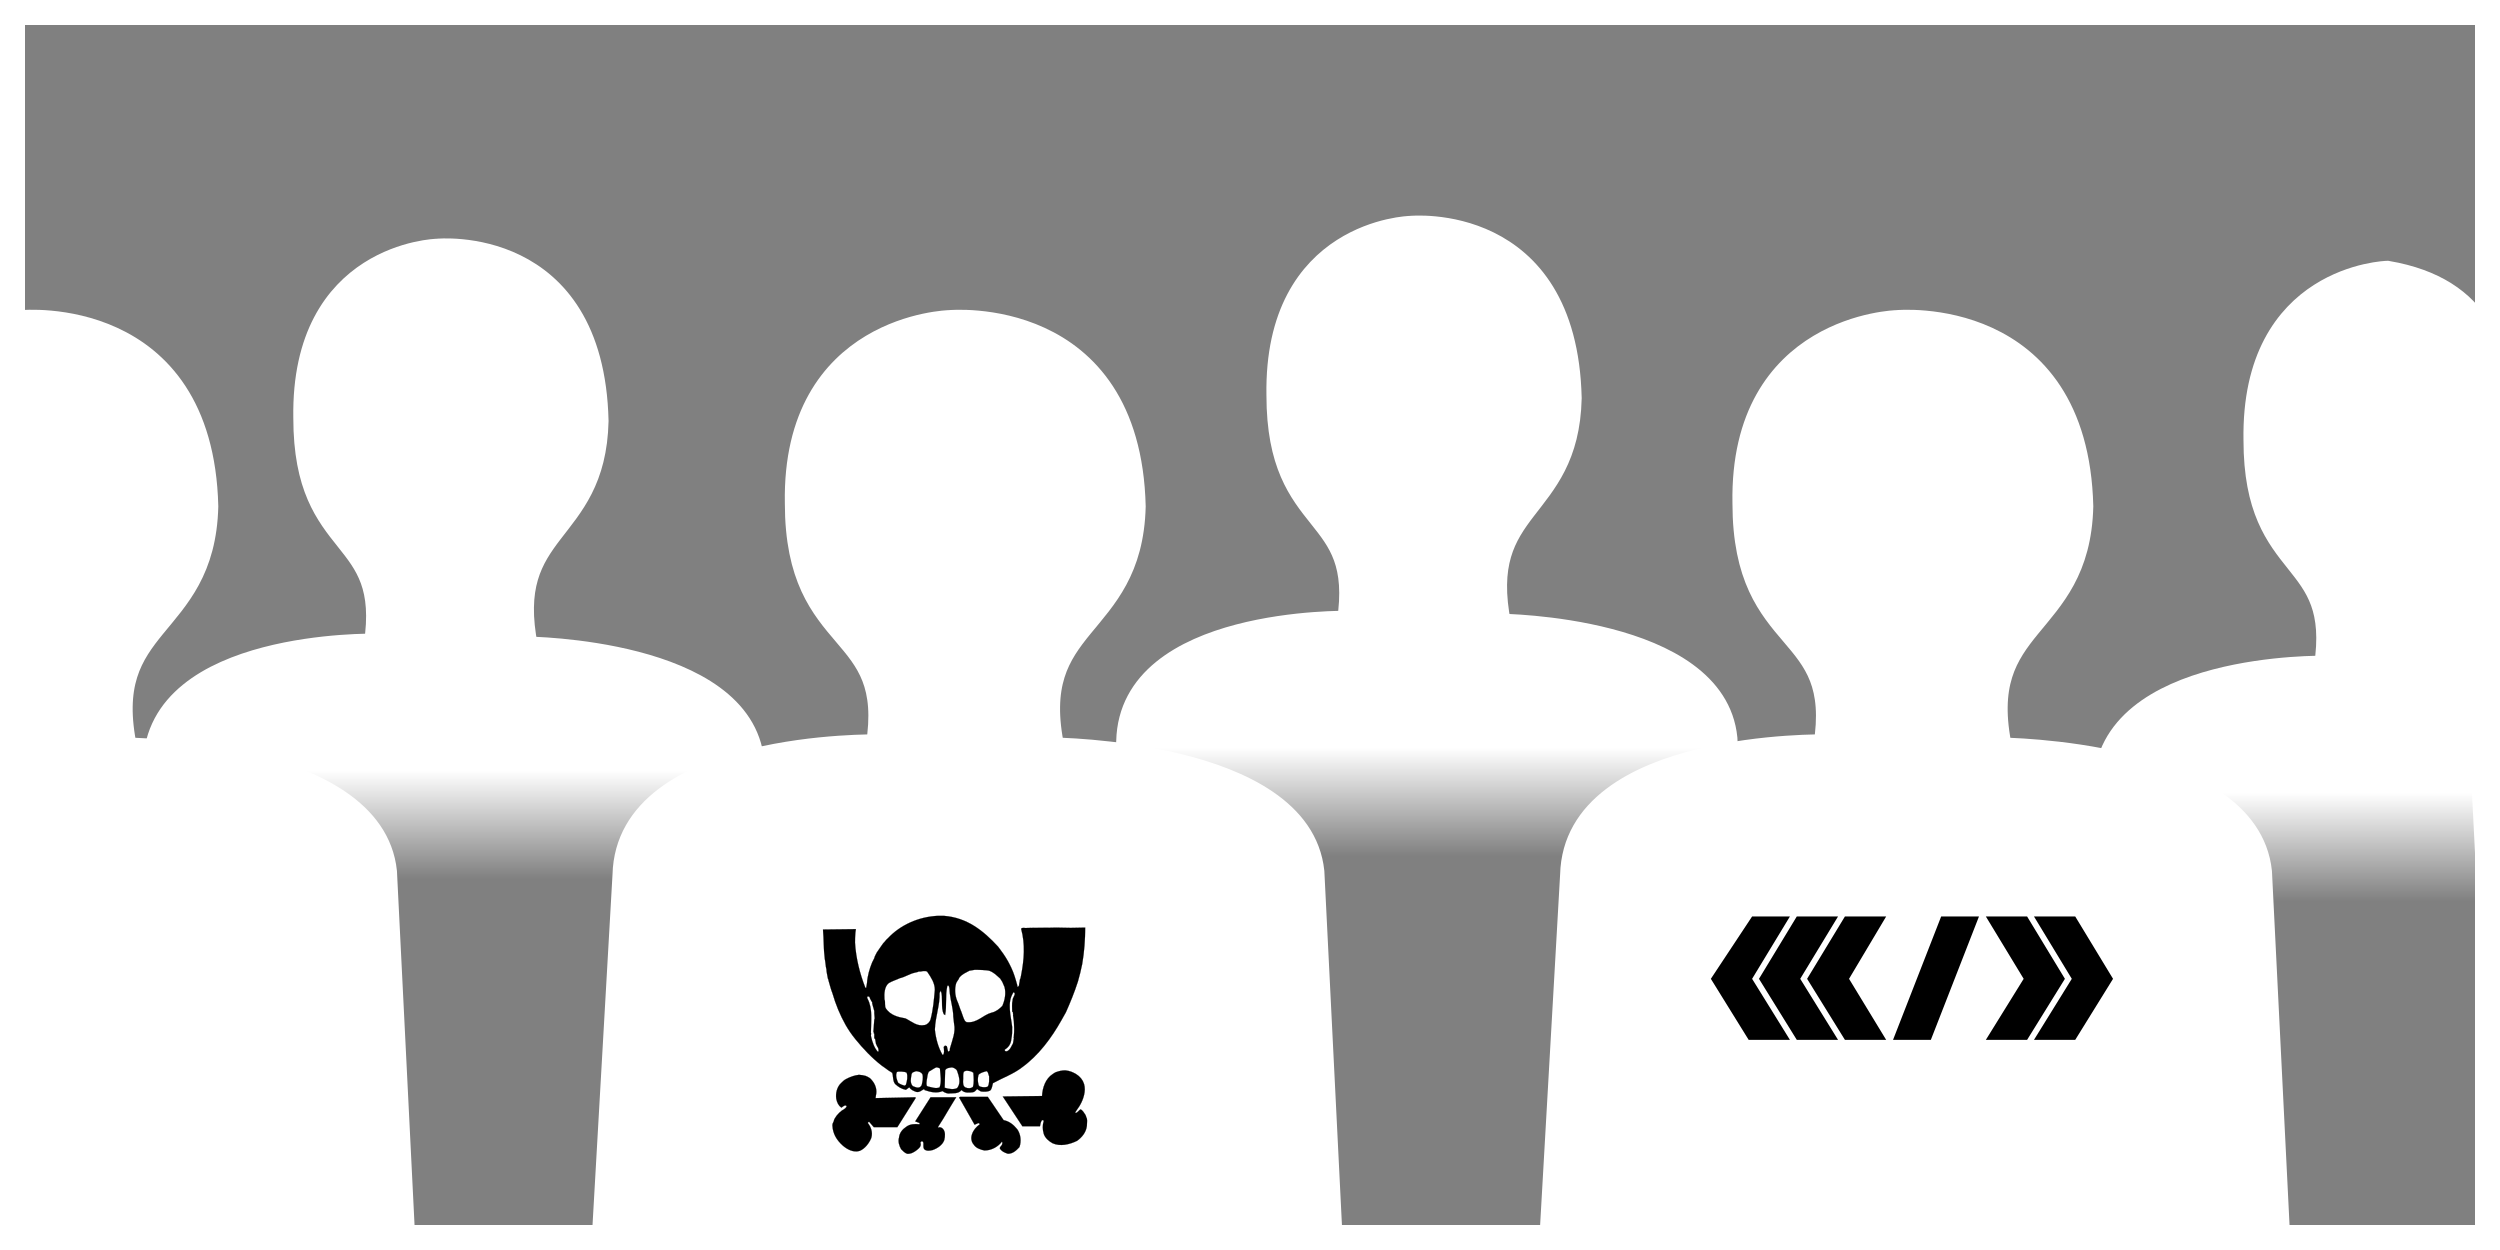<?xml version="1.0" encoding="UTF-8" standalone="no"?>
<!-- Created with Inkscape (http://www.inkscape.org/) -->

<svg
   xmlns:dc="http://purl.org/dc/elements/1.1/"
   xmlns:cc="http://creativecommons.org/ns#"
   xmlns:rdf="http://www.w3.org/1999/02/22-rdf-syntax-ns#"
   xmlns:svg="http://www.w3.org/2000/svg"
   xmlns="http://www.w3.org/2000/svg"
   xmlns:xlink="http://www.w3.org/1999/xlink"
   xmlns:sodipodi="http://sodipodi.sourceforge.net/DTD/sodipodi-0.dtd"
   xmlns:inkscape="http://www.inkscape.org/namespaces/inkscape"
   width="100"
   height="50"
   id="svg2"
   version="1.1"
   inkscape:version="0.47 r22583"
   sodipodi:docname="audience.svg">
  <rect width="100%" height="100%" fill="#808080" stroke="none"/>
  <defs
     id="defs4">
    <linearGradient
       id="linearGradient3771">
      <stop
         style="stop-color:#ffffff;stop-opacity:1;"
         offset="0"
         id="stop3773" />
      <stop
         id="stop3779"
         offset="0.709"
         style="stop-color:#ffffff;stop-opacity:1;" />
      <stop
         style="stop-color:#ffffff;stop-opacity:0;"
         offset="1"
         id="stop3775" />
    </linearGradient>
    <inkscape:perspective
       sodipodi:type="inkscape:persp3d"
       inkscape:vp_x="0 : 526.18109 : 1"
       inkscape:vp_y="0 : 1000 : 0"
       inkscape:vp_z="744.09448 : 526.18109 : 1"
       inkscape:persp3d-origin="372.04724 : 350.78739 : 1"
       id="perspective10" />
    <inkscape:perspective
       id="perspective3607"
       inkscape:persp3d-origin="0.5 : 0.33333333 : 1"
       inkscape:vp_z="1 : 0.5 : 1"
       inkscape:vp_y="0 : 1000 : 0"
       inkscape:vp_x="0 : 0.5 : 1"
       sodipodi:type="inkscape:persp3d" />
    <inkscape:perspective
       id="perspective3663"
       inkscape:persp3d-origin="0.5 : 0.33333333 : 1"
       inkscape:vp_z="1 : 0.5 : 1"
       inkscape:vp_y="0 : 1000 : 0"
       inkscape:vp_x="0 : 0.5 : 1"
       sodipodi:type="inkscape:persp3d" />
    <inkscape:perspective
       id="perspective3663-6"
       inkscape:persp3d-origin="0.5 : 0.33333333 : 1"
       inkscape:vp_z="1 : 0.5 : 1"
       inkscape:vp_y="0 : 1000 : 0"
       inkscape:vp_x="0 : 0.5 : 1"
       sodipodi:type="inkscape:persp3d" />
    <inkscape:perspective
       id="perspective3694"
       inkscape:persp3d-origin="0.5 : 0.33333333 : 1"
       inkscape:vp_z="1 : 0.5 : 1"
       inkscape:vp_y="0 : 1000 : 0"
       inkscape:vp_x="0 : 0.5 : 1"
       sodipodi:type="inkscape:persp3d" />
    <inkscape:perspective
       id="perspective3739"
       inkscape:persp3d-origin="0.5 : 0.33333333 : 1"
       inkscape:vp_z="1 : 0.5 : 1"
       inkscape:vp_y="0 : 1000 : 0"
       inkscape:vp_x="0 : 0.5 : 1"
       sodipodi:type="inkscape:persp3d" />
    <inkscape:perspective
       id="perspective3739-3"
       inkscape:persp3d-origin="0.5 : 0.33333333 : 1"
       inkscape:vp_z="1 : 0.5 : 1"
       inkscape:vp_y="0 : 1000 : 0"
       inkscape:vp_x="0 : 0.5 : 1"
       sodipodi:type="inkscape:persp3d" />
    <inkscape:perspective
       id="perspective3739-4"
       inkscape:persp3d-origin="0.5 : 0.33333333 : 1"
       inkscape:vp_z="1 : 0.5 : 1"
       inkscape:vp_y="0 : 1000 : 0"
       inkscape:vp_x="0 : 0.5 : 1"
       sodipodi:type="inkscape:persp3d" />
    <linearGradient
       inkscape:collect="always"
       xlink:href="#linearGradient3771"
       id="linearGradient3783"
       x1="16.414"
       y1="1020.452"
       x2="16.414"
       y2="1036.567"
       gradientUnits="userSpaceOnUse"
       gradientTransform="matrix(0.872,0,0,0.931,0.694,72.496)" />
    <inkscape:perspective
       id="perspective3797"
       inkscape:persp3d-origin="0.5 : 0.33333333 : 1"
       inkscape:vp_z="1 : 0.5 : 1"
       inkscape:vp_y="0 : 1000 : 0"
       inkscape:vp_x="0 : 0.5 : 1"
       sodipodi:type="inkscape:persp3d" />
    <linearGradient
       inkscape:collect="always"
       xlink:href="#linearGradient3771-9"
       id="linearGradient3783-3"
       x1="16.414"
       y1="1020.452"
       x2="16.414"
       y2="1036.567"
       gradientUnits="userSpaceOnUse"
       gradientTransform="matrix(0.872,0,0,0.931,0.694,72.496)" />
    <linearGradient
       id="linearGradient3771-9">
      <stop
         style="stop-color:#000000;stop-opacity:1;"
         offset="0"
         id="stop3773-6" />
      <stop
         id="stop3779-2"
         offset="0.709"
         style="stop-color:#000000;stop-opacity:1;" />
      <stop
         style="stop-color:#000000;stop-opacity:0;"
         offset="1"
         id="stop3775-7" />
    </linearGradient>
    <linearGradient
       y2="1036.567"
       x2="16.414"
       y1="1020.452"
       x1="16.414"
       gradientTransform="matrix(0.872,0,0,0.931,39.619,71.582)"
       gradientUnits="userSpaceOnUse"
       id="linearGradient3807"
       xlink:href="#linearGradient3771"
       inkscape:collect="always" />
    <inkscape:perspective
       id="perspective3797-0"
       inkscape:persp3d-origin="0.5 : 0.33333333 : 1"
       inkscape:vp_z="1 : 0.5 : 1"
       inkscape:vp_y="0 : 1000 : 0"
       inkscape:vp_x="0 : 0.5 : 1"
       sodipodi:type="inkscape:persp3d" />
    <linearGradient
       inkscape:collect="always"
       xlink:href="#linearGradient3771-4"
       id="linearGradient3783-2"
       x1="16.414"
       y1="1020.452"
       x2="16.414"
       y2="1036.567"
       gradientUnits="userSpaceOnUse"
       gradientTransform="matrix(0.872,0,0,0.931,0.694,72.496)" />
    <linearGradient
       id="linearGradient3771-4">
      <stop
         style="stop-color:#000000;stop-opacity:1;"
         offset="0"
         id="stop3773-5" />
      <stop
         id="stop3779-7"
         offset="0.709"
         style="stop-color:#000000;stop-opacity:1;" />
      <stop
         style="stop-color:#000000;stop-opacity:0;"
         offset="1"
         id="stop3775-8" />
    </linearGradient>
    <linearGradient
       y2="1036.567"
       x2="16.414"
       y1="1020.452"
       x1="16.414"
       gradientTransform="matrix(0.872,0,0,0.931,78.701,73.38)"
       gradientUnits="userSpaceOnUse"
       id="linearGradient3807-7"
       xlink:href="#linearGradient3771"
       inkscape:collect="always" />
    <inkscape:perspective
       id="perspective2916"
       inkscape:persp3d-origin="371.42502 : 81.204168 : 1"
       inkscape:vp_z="742.85004 : 121.80625 : 1"
       inkscape:vp_y="0 : 1000 : 0"
       inkscape:vp_x="0 : 121.80625 : 1"
       sodipodi:type="inkscape:persp3d" />
    <inkscape:perspective
       id="perspective78"
       inkscape:persp3d-origin="360 : 240 : 1"
       inkscape:vp_z="720 : 360 : 1"
       inkscape:vp_y="0 : 1000 : 0"
       inkscape:vp_x="0 : 360 : 1"
       sodipodi:type="inkscape:persp3d" />
    <inkscape:perspective
       id="perspective4088"
       inkscape:persp3d-origin="0.5 : 0.33333333 : 1"
       inkscape:vp_z="1 : 0.5 : 1"
       inkscape:vp_y="0 : 1000 : 0"
       inkscape:vp_x="0 : 0.5 : 1"
       sodipodi:type="inkscape:persp3d" />
  </defs>
  <sodipodi:namedview
     id="base"
     pagecolor="#25236f"
     bordercolor="#666666"
     borderopacity="1.0"
     inkscape:pageopacity="1"
     inkscape:pageshadow="2"
     inkscape:zoom="2.56"
     inkscape:cx="43.82716"
     inkscape:cy="18.170413"
     inkscape:document-units="px"
     inkscape:current-layer="layer1"
     showgrid="true"
     inkscape:window-width="766"
     inkscape:window-height="746"
     inkscape:window-x="0"
     inkscape:window-y="20"
     inkscape:window-maximized="0"
     inkscape:snap-grids="false">
    <inkscape:grid
       type="xygrid"
       id="grid2816"
       empspacing="5"
       visible="true"
       enabled="true"
       snapvisiblegridlinesonly="true" />
  </sodipodi:namedview>
  <g
     inkscape:label="Layer 1"
     inkscape:groupmode="layer"
     id="layer1"
     transform="translate(0,-1002.362)">
    <rect
       style="fill:#ffffff;fill-opacity:0;fill-rule:evenodd;stroke:#ffffff;stroke-opacity:1;stroke-linejoin:round;stroke-width:2;stroke-miterlimit:4;stroke-dasharray:none;stroke-linecap:butt"
       id="rect2818"
       width="100"
       height="50"
       x="0"
       y="0"
       transform="translate(0,1002.362)" />
    <path
       style="fill:url(#linearGradient3783);fill-opacity:1;stroke:#ffffff;stroke-width:0.901px;stroke-linecap:butt;stroke-linejoin:miter;stroke-opacity:1"
       d="m 5.404,1047.362 0.77,-14.433 C 6.284,1027.993 15,1028.158 15,1028.158 c 0.712,-4.666 -2.817,-3.549 -2.817,-9.073 -0.11,-6.582 5.304,-6.723 5.304,-6.723 0,0 6.229,-0.635 6.405,6.84 -0.11,4.701 -3.808,4.137 -2.817,9.073 0,0 8.606,0.071 9.046,4.537 l 0.66,14.197"
       id="path3729-9"
       sodipodi:nodetypes="ccccccccc" />
    <path
       style="fill:#ffffff;stroke:#ffffff;stroke-width:1px;stroke-linecap:butt;stroke-linejoin:miter;stroke-opacity:1;fill-opacity:1"
       d="M 24.116,50.505 25,35 c 0.126,-5.303 10.126,-5.126 10.126,-5.126 0.817,-5.013 -3.232,-3.813 -3.232,-9.747 -0.126,-7.071 6.086,-7.222 6.086,-7.222 0,0 7.147,-0.682 7.348,7.348 -0.126,5.051 -4.369,4.444 -3.232,9.747 0,0 9.874,0.076 10.379,4.874 l 0.758,15.253"
       id="path3729"
       transform="translate(0,1002.362)"
       sodipodi:nodetypes="ccccccccc" />
    <path
       style="fill:#ffffff;fill-opacity:1;stroke:#ffffff;stroke-width:1px;stroke-linecap:butt;stroke-linejoin:miter;stroke-opacity:1"
       d="m 62.02,1052.867 0.884,-15.505 c 0.126,-5.303 10.126,-5.126 10.126,-5.126 0.817,-5.013 -3.232,-3.813 -3.232,-9.747 -0.126,-7.071 6.086,-7.222 6.086,-7.222 0,0 7.147,-0.682 7.348,7.348 -0.126,5.051 -4.369,4.444 -3.232,9.748 0,0 9.874,0.076 10.379,4.874 l 0.758,15.253"
       id="path3729-3"
       sodipodi:nodetypes="ccccccccc" />
    <path
       style="fill:#ffffff;fill-opacity:1;stroke:#ffffff;stroke-width:1px;stroke-linecap:butt;stroke-linejoin:miter;stroke-opacity:1"
       d="m 0,1052.362 c 1.803,-8.213 0,-25 0.884,-37.096 0,0 7.147,-0.682 7.348,7.348 -0.126,5.051 -4.369,4.444 -3.232,9.748 0,0 9.874,0.076 10.379,4.874 l 0.758,15.253"
       id="path3729-0"
       sodipodi:nodetypes="cccccc" />
    <path
       style="fill:url(#linearGradient3807);fill-opacity:1.0;stroke:#ffffff;stroke-width:0.901px;stroke-linecap:butt;stroke-linejoin:miter;stroke-opacity:1"
       d="m 44.329,1046.449 0.77,-14.433 c 0.11,-4.936 8.826,-4.772 8.826,-4.772 0.712,-4.666 -2.817,-3.549 -2.817,-9.073 -0.11,-6.582 5.304,-6.723 5.304,-6.723 0,0 6.229,-0.635 6.405,6.84 -0.11,4.701 -3.808,4.137 -2.817,9.073 0,0 8.606,0.071 9.046,4.537 l 0.66,14.197"
       id="path3729-9-5"
       sodipodi:nodetypes="ccccccccc" />
    <path
       style="fill:url(#linearGradient3807-7);fill-opacity:1.0;stroke:#ffffff;stroke-width:0.901px;stroke-linecap:butt;stroke-linejoin:miter;stroke-opacity:1"
       d="m 83.411,1048.246 0.77,-14.433 c 0.11,-4.936 8.826,-4.772 8.826,-4.772 0.712,-4.666 -2.817,-3.549 -2.817,-9.073 -0.11,-6.582 5.304,-6.723 5.304,-6.723 7.592,1.306 3.363,10.43 3.588,15.913 L 100,1047.362"
       id="path3729-9-2"
       sodipodi:nodetypes="ccccccc" />
    <g
       id="g2919"
       transform="matrix(0.022,0,0,0.021,68.324,1038.919)">
      <g
         id="layer1-5" />
      <path
         id="path1103"
         d="M 5,123.612 80,4.863 c 0,0 68.75,0 68.75,0 0,0 -68.75,118.75 -68.75,118.75 0,0 68.75,116.25 68.75,116.25 l -75,0 L 5,123.612 z m 87.5,0 68.75,-118.75 c 0,0 75,0 75,0 0,0 -68.75,118.75 -68.75,118.75 l 68.75,116.25 -75,0 -68.75,-116.25 z m 87.5,0 68.75,-118.75 c 0,0 75,0 75,0 0,0 -67.5,118.75 -67.5,118.75 l 67.5,116.25 -75,0 L 180,123.612 z M 423.75,4.863 c 0,0 68.75,0 68.75,0 L 405,239.863 l -68.75,0 87.5,-235 z m 150,118.75 c 0,0 -68.75,-118.75 -68.75,-118.75 0,0 75,0 75,0 0,0 68.75,118.75 68.75,118.75 l -68.75,116.25 -75,0 c 0,0 68.75,-116.25 68.75,-116.25 z m 18.75,116.25 c 0,0 68.75,-116.25 68.75,-116.25 0,0 -68.75,-118.75 -68.75,-118.75 l 75,0 68.75,118.75 -68.75,116.25 c 0,0 -75,0 -75,0 z" />
    </g>
    <g
       id="g3169"
       transform="matrix(0.01,0,0,0.011,30,1032.362)">
      <g
         style="font-style:normal;font-variant:normal;font-weight:normal;font-stretch:normal;letter-spacing:normal;word-spacing:normal;text-anchor:start;fill:none;stroke:#000000;stroke-width:1;stroke-linecap:butt;stroke-linejoin:miter;stroke-miterlimit:10.433;stroke-opacity:1;stroke-dasharray:none;stroke-dashoffset:0"
         word-spacing="normal"
         letter-spacing="normal"
         font-size-adjust="none"
         font-stretch="normal"
         font-weight="normal"
         font-variant="normal"
         font-style="normal"
         fill-rule="even-odd"
         stroke-miterlimit="10.433"
         xml:space="preserve"
         transform="matrix(0.002,0,0,-0.002,-2.344,4.604)"
         id="content">
<path
   style="fill:#000000;stroke-width:0pt;stroke-linecap:square"
   id="path9"
   d="m 1624.2,2528.4 0.5,0 0.4,0 0.5,0 0.5,0 0.9,0 0.9,0 0.9,0 0.4,0 0.5,0 0.4,0 0.5,0 0.5,0 0.5,0 c 28.6,-2.2 48.8,-18.6 67.4,-39.4 4.7,-6.3 8.4,-11.6 12.2,-18.5 1.5,-2.6 2.6,-5.3 4.2,-8.5 3.2,-6.9 5.3,-14.3 7.4,-22.3 0,-0.5 0,-1.6 0.6,-2.1 1,0 0.5,1 1.6,1.6 0,2.7 1,4.8 1,7.4 1.1,2.1 1.1,3.8 1.6,5.9 3.7,19.6 5.3,39.8 0,59.4 1.6,2.1 4.8,0.5 7.5,1 12.1,0.5 23.8,0 36,0.5 12.2,-0.5 24.4,-0.5 36.1,0 0,-15.3 -1.1,-31.2 -3.7,-46.6 -1.6,-8 -3.2,-14.8 -5.3,-22.3 -4.3,-13.8 -9.6,-27 -14.9,-39.3 -2.1,-3.6 -3.7,-6.9 -5.8,-10.6 -12.2,-22.3 -28.1,-44.5 -48.8,-59.9 -10.6,-8.5 -23.9,-13.3 -36.1,-20.2 -1.1,-3.7 -1.1,-7.4 -3.7,-9.6 -3.2,-1.5 -7.5,-1.5 -11.2,-1 -1.5,1 -3.1,1.6 -4.7,3.2 -1.7,-1.6 -2.7,-3.7 -5.3,-4.2 -4.9,-0.6 -10.7,-1.1 -13.9,2.6 -0.5,0 -1,0 -1,-0.6 -3.7,-4.2 -10.6,-3.1 -16,-3.6 -2.5,0.5 -5.2,1.6 -6.8,3.1 -6.9,-3.1 -14.3,-1.5 -21.8,1.1 -0.5,0 -1,0.5 -1,1.6 -3.2,-1.6 -5.9,-4.8 -10.1,-3.7 -3.7,1.5 -6.4,2.6 -8.5,5.8 l -4.2,-3.2 c -5.4,1.1 -9.6,3.8 -13.3,7.4 -3.2,3.8 -2.2,10.1 -3.7,14.4 l -4.8,3.1 c -3.2,2.7 -5.3,3.8 -8,5.9 -12.1,9.5 -23.8,22.3 -32.9,33.9 -4.7,5.9 -8.5,11.7 -12.1,18.1 -7,12.8 -12.3,26 -16.5,40.8 -2.1,5.4 -3.2,10.7 -4.8,16 0,1.5 -1.1,2.6 -1.1,4.2 -0.5,3.7 -1.5,6.9 -1.5,10.1 -1.1,4.2 -1.1,9 -2.1,13.8 -1.6,12.7 -1.1,24.9 -2.2,37.2 l 40.9,0.5 c 0,-1.1 -0.6,-2.7 -0.6,-4.3 -0.5,-4.7 -0.5,-9 -0.5,-13.2 1.1,-19.2 5.9,-39.3 12.8,-57.3 0.5,0 0.5,-0.5 1,-0.5 l 1.1,6.3 c 0.5,9 3.2,18.6 6.4,26.5 l 2.6,5.3 c 0.5,2.7 2.1,4.8 3.2,7.4 2.6,4.3 5.2,7.4 7.9,11.7 2.2,2.1 3.7,4.8 5.8,6.4 15.4,17 38.3,27.6 62.2,28.7 z" />
<path
   style="stroke-width:0.216;stroke-linecap:square"
   id="path11"
   d="m 1624.2,2528.4 0.5,0 0.4,0 0.5,0 0.5,0 0.9,0 0.9,0 0.9,0 0.4,0 0.5,0 0.4,0 0.5,0 0.5,0 0.5,0 c 28.6,-2.2 48.8,-18.6 67.4,-39.4 4.7,-6.3 8.4,-11.6 12.2,-18.5 1.5,-2.6 2.6,-5.3 4.2,-8.5 3.2,-6.9 5.3,-14.3 7.4,-22.3 0,-0.5 0,-1.6 0.6,-2.1 1,0 0.5,1 1.6,1.6 0,2.7 1,4.8 1,7.4 1.1,2.1 1.1,3.8 1.6,5.9 3.7,19.6 5.3,39.8 0,59.4 1.6,2.1 4.8,0.5 7.5,1 12.1,0.5 23.8,0 36,0.5 12.2,-0.5 24.4,-0.5 36.1,0 0,-15.3 -1.1,-31.2 -3.7,-46.6 -1.6,-8 -3.2,-14.8 -5.3,-22.3 -4.3,-13.8 -9.6,-27 -14.9,-39.3 -2.1,-3.6 -3.7,-6.9 -5.8,-10.6 -12.2,-22.3 -28.1,-44.5 -48.8,-59.9 -10.6,-8.5 -23.9,-13.3 -36.1,-20.2 -1.1,-3.7 -1.1,-7.4 -3.7,-9.6 -3.2,-1.5 -7.5,-1.5 -11.2,-1 -1.5,1 -3.1,1.6 -4.7,3.2 -1.7,-1.6 -2.7,-3.7 -5.3,-4.2 -4.9,-0.6 -10.7,-1.1 -13.9,2.6 -0.5,0 -1,0 -1,-0.6 -3.7,-4.2 -10.6,-3.1 -16,-3.6 -2.5,0.5 -5.2,1.6 -6.8,3.1 -6.9,-3.1 -14.3,-1.5 -21.8,1.1 -0.5,0 -1,0.5 -1,1.6 -3.2,-1.6 -5.9,-4.8 -10.1,-3.7 -3.7,1.5 -6.4,2.6 -8.5,5.8 l -4.2,-3.2 c -5.4,1.1 -9.6,3.8 -13.3,7.4 -3.2,3.8 -2.2,10.1 -3.7,14.4 l -4.8,3.1 c -3.2,2.7 -5.3,3.8 -8,5.9 -12.1,9.5 -23.8,22.3 -32.9,33.9 -4.7,5.9 -8.5,11.7 -12.1,18.1 -7,12.8 -12.3,26 -16.5,40.8 -2.1,5.4 -3.2,10.7 -4.8,16 0,1.5 -1.1,2.6 -1.1,4.2 -0.5,3.7 -1.5,6.9 -1.5,10.1 -1.1,4.2 -1.1,9 -2.1,13.8 -1.6,12.7 -1.1,24.9 -2.2,37.2 l 40.9,0.5 c 0,-1.1 -0.6,-2.7 -0.6,-4.3 -0.5,-4.7 -0.5,-9 -0.5,-13.2 1.1,-19.2 5.9,-39.3 12.8,-57.3 0.5,0 0.5,-0.5 1,-0.5 l 1.1,6.3 c 0.5,9 3.2,18.6 6.4,26.5 l 2.6,5.3 c 0.5,2.7 2.1,4.8 3.2,7.4 2.6,4.3 5.2,7.4 7.9,11.7 2.2,2.1 3.7,4.8 5.8,6.4 15.4,17 38.3,27.6 62.2,28.7 z" />
<path
   style="fill:#ffffff;stroke:#ffffff;stroke-width:0pt;stroke-linecap:square"
   id="path13"
   d="m 1669.8,2459.4 2.1,0 2.2,0 2.2,-0.1 1.2,0 1.1,-0.1 1.1,0 1.1,-0.1 1.2,-0.1 1.1,-0.1 1.2,-0.1 1.1,-0.1 1.2,-0.2 1.2,-0.2 c 5.9,-2.1 9,-5.8 13.8,-10.1 l 2.6,-4.2 2.7,-6.4 c 2.2,-8 0.5,-17 -2.7,-24.4 -3.6,-3.7 -7.9,-7.4 -13.2,-8.5 -11.2,-3.1 -18,-13.8 -31.3,-12.2 -0.5,0.6 -1,1.1 -1.6,1.1 -2.1,3.1 -3.2,8 -4.8,12.2 -2.1,4.8 -3.1,9.5 -5.3,14.3 -2.7,6.9 -3.2,15.4 -1.1,22.3 1.1,2.7 3.3,4.7 3.8,6.9 3.7,4.8 8,6.3 12.7,9 2.1,0.5 4.3,0.5 6.4,1.1 z" />
<path
   style="stroke-width:0.216;stroke-linecap:square"
   id="path15"
   d="m 1669.8,2459.4 2.1,0 2.2,0 2.2,-0.1 1.2,0 1.1,-0.1 1.1,0 1.1,-0.1 1.2,-0.1 1.1,-0.1 1.2,-0.1 1.1,-0.1 1.2,-0.2 1.2,-0.2 c 5.9,-2.1 9,-5.8 13.8,-10.1 l 2.6,-4.2 2.7,-6.4 c 2.2,-8 0.5,-17 -2.7,-24.4 -3.6,-3.7 -7.9,-7.4 -13.2,-8.5 -11.2,-3.1 -18,-13.8 -31.3,-12.2 -0.5,0.6 -1,1.1 -1.6,1.1 -2.1,3.1 -3.2,8 -4.8,12.2 -2.1,4.8 -3.1,9.5 -5.3,14.3 -2.7,6.9 -3.2,15.4 -1.1,22.3 1.1,2.7 3.3,4.7 3.8,6.9 3.7,4.8 8,6.3 12.7,9 2.1,0.5 4.3,0.5 6.4,1.1 z" />
<path
   style="fill:#ffffff;stroke:#ffffff;stroke-width:0pt;stroke-linecap:square"
   id="path17"
   d="m 1605.6,2457.8 0.4,0 0.4,0 0.4,0 0.4,0 0.5,0 0.4,0 0.2,0 0.2,0 0.2,0 0.2,0 0.2,0 0.2,-0.1 0.2,0 0.2,-0.1 0.1,0 0.2,-0.1 0.2,-0.1 0.2,-0.1 0.1,-0.1 0.2,-0.1 0.1,-0.1 0.2,-0.1 0.1,-0.2 0.1,-0.1 0.1,-0.2 0.1,-0.2 c 4.3,-6.4 9,-13.8 9,-22.3 -1.1,-12.8 -2.1,-25.5 -5.3,-37.7 -1,-3.7 -4.2,-6.9 -7.4,-7.4 -9.6,-2.1 -16.4,4.8 -23.8,8.5 -9.6,1.6 -18.6,4.3 -24,12.2 -2.6,3.7 -0.5,8 -2.1,12.2 -0.5,7.4 0,16.4 5.3,20.7 4.3,2.7 9.6,4.2 13.8,6.3 7,1.7 11.7,5.4 18,6.9 1.6,0.6 3.8,0.6 5.4,1.6 2.1,0 3.7,0 5.3,0.6 z" />
<path
   style="stroke-width:0.216;stroke-linecap:square"
   id="path19"
   d="m 1605.6,2457.8 0.4,0 0.4,0 0.4,0 0.4,0 0.5,0 0.4,0 0.2,0 0.2,0 0.2,0 0.2,0 0.2,0 0.2,-0.1 0.2,0 0.2,-0.1 0.1,0 0.2,-0.1 0.2,-0.1 0.2,-0.1 0.1,-0.1 0.2,-0.1 0.1,-0.1 0.2,-0.1 0.1,-0.2 0.1,-0.1 0.1,-0.2 0.1,-0.2 c 4.3,-6.4 9,-13.8 9,-22.3 -1.1,-12.8 -2.1,-25.5 -5.3,-37.7 -1,-3.7 -4.2,-6.9 -7.4,-7.4 -9.6,-2.1 -16.4,4.8 -23.8,8.5 -9.6,1.6 -18.6,4.3 -24,12.2 -2.6,3.7 -0.5,8 -2.1,12.2 -0.5,7.4 0,16.4 5.3,20.7 4.3,2.7 9.6,4.2 13.8,6.3 7,1.7 11.7,5.4 18,6.9 1.6,0.6 3.8,0.6 5.4,1.6 2.1,0 3.7,0 5.3,0.6 z" />
<path
   style="fill:#ffffff;stroke:#ffffff;stroke-width:0pt;stroke-linecap:square"
   id="path21"
   d="m 1636.8,2439.2 0.1,0 0,0 0,0 0,0 0,0 0,0 0,0 0,0 0,0 0,0 0,0 0,0 0,0 0,0 0,0 0,0 0.1,0 0,0 0,0 0,0 0.1,0 0,0 0,0 0.1,0 0,0 0,0 0.1,0 0,0 0,0 0,0 0,0 0.1,0 0,0 0,0 0,0 0,0 0,0 0,0 0,0 0,0 0,0 0,0 0,0 0,0 0,0 0,0 c 1.6,-2.6 1.1,-6.9 1.6,-10.1 1.1,-10 4.3,-20.1 4.3,-29.7 0.5,-3.2 0.5,-5.8 1,-9 2.1,-10.7 -2.1,-20.2 -4.8,-30.2 -0.5,-1.1 -0.5,-2.2 -0.5,-3.8 0,-0.5 -1.1,-1.1 -2.2,-1.6 l -1.5,6.9 c -0.5,0.5 -2.1,1.1 -2.7,0.5 -1,-1 -1.6,-1.5 -1,-2.6 0,-3.2 1,-6.4 -1.1,-9 0,0 -0.5,0 -0.5,0 -5.3,9 -8.5,21.2 -9.6,32.4 0.5,16.4 6.4,31.2 5.9,47.1 1,1.1 1,2.2 1.5,2.7 3.2,-9 -0.5,-21.7 3.8,-30.2 0.5,-0.5 1,-0.5 1.6,-1 0,0 0,0.5 0,0.5 2.1,11.1 0,24.4 2.6,36.5 0,0.6 0.5,0.6 1,0.6 l 0,0 z" />
<path
   style="stroke-width:0.216;stroke-linecap:square"
   id="path23"
   d="m 1636.8,2439.2 0.1,0 0,0 0,0 0,0 0,0 0,0 0,0 0,0 0,0 0,0 0,0 0,0 0,0 0,0 0,0 0,0 0.1,0 0,0 0,0 0,0 0.1,0 0,0 0,0 0.1,0 0,0 0,0 0.1,0 0,0 0,0 0,0 0,0 0.1,0 0,0 0,0 0,0 0,0 0,0 0,0 0,0 0,0 0,0 0,0 0,0 0,0 0,0 0,0 c 1.6,-2.6 1.1,-6.9 1.6,-10.1 1.1,-10 4.3,-20.1 4.3,-29.7 0.5,-3.2 0.5,-5.8 1,-9 2.1,-10.7 -2.1,-20.2 -4.8,-30.2 -0.5,-1.1 -0.5,-2.2 -0.5,-3.8 0,-0.5 -1.1,-1.1 -2.2,-1.6 l -1.5,6.9 c -0.5,0.5 -2.1,1.1 -2.7,0.5 -1,-1 -1.6,-1.5 -1,-2.6 0,-3.2 1,-6.4 -1.1,-9 0,0 -0.5,0 -0.5,0 -5.3,9 -8.5,21.2 -9.6,32.4 0.5,16.4 6.4,31.2 5.9,47.1 1,1.1 1,2.2 1.5,2.7 3.2,-9 -0.5,-21.7 3.8,-30.2 0.5,-0.5 1,-0.5 1.6,-1 0,0 0,0.5 0,0.5 2.1,11.1 0,24.4 2.6,36.5 0,0.6 0.5,0.6 1,0.6 l 0,0 z" />
<path
   style="fill:#ffffff;stroke:#ffffff;stroke-width:0pt;stroke-linecap:square"
   id="path25"
   d="m 1718.1,2430.7 0,0 0,0 0,0 0,0 0,0 0,0 0,0 0,0 0,0 0,0 0,0 0,0 0,0 0,0 0,0 0,0 0.1,0 0,0 0,0 0,0 0,0 0.1,0 0,0 0.1,0 0,0 0,0 0,0 0.1,0 0,0 0,0 0,0 0,0 0,0 0,0 0,0 0,0 0,0 0,0 0.1,0 0,0 0,0 0,0 0,0 0,0 0,0 0,0 c 0.5,-0.6 1.1,-1.1 1.1,-1.6 0,-3.1 -2.7,-5.3 -2.7,-8.5 -1.1,-4.7 -0.5,-10 -0.5,-14.8 0,0 0.5,0 1,-0.6 -0.5,-1.1 0.6,-2.6 0,-3.6 0.6,-3.3 0.6,-5.9 1.1,-8.5 0.5,-6.4 0.5,-12.3 0,-17.6 0,-0.5 0,-1 0,-1 0,-0.6 0,-0.6 -0.5,-1.1 0,-0.5 0.5,-0.5 0.5,-1.1 l -1.1,-6.9 c -2.1,-3.7 -3.2,-7.9 -7.4,-10.1 -0.5,0 -1,0 -1.6,0 -1.1,0 -1.6,1.7 -1.1,2.2 4.3,2.7 7.5,6.9 8,13.2 1.1,5.4 1.1,10.1 1.1,15.4 -1.6,14.9 -6.9,31.4 1.6,44.6 l 0,0 z" />
<path
   style="stroke-width:0.216;stroke-linecap:square"
   id="path27"
   d="m 1718.1,2430.7 0,0 0,0 0,0 0,0 0,0 0,0 0,0 0,0 0,0 0,0 0,0 0,0 0,0 0,0 0,0 0,0 0.1,0 0,0 0,0 0,0 0,0 0.1,0 0,0 0.1,0 0,0 0,0 0,0 0.1,0 0,0 0,0 0,0 0,0 0,0 0,0 0,0 0,0 0,0 0,0 0.1,0 0,0 0,0 0,0 0,0 0,0 0,0 0,0 c 0.5,-0.6 1.1,-1.1 1.1,-1.6 0,-3.1 -2.7,-5.3 -2.7,-8.5 -1.1,-4.7 -0.5,-10 -0.5,-14.8 0,0 0.5,0 1,-0.6 -0.5,-1.1 0.6,-2.6 0,-3.6 0.6,-3.3 0.6,-5.9 1.1,-8.5 0.5,-6.4 0.5,-12.3 0,-17.6 0,-0.5 0,-1 0,-1 0,-0.6 0,-0.6 -0.5,-1.1 0,-0.5 0.5,-0.5 0.5,-1.1 l -1.1,-6.9 c -2.1,-3.7 -3.2,-7.9 -7.4,-10.1 -0.5,0 -1,0 -1.6,0 -1.1,0 -1.6,1.7 -1.1,2.2 4.3,2.7 7.5,6.9 8,13.2 1.1,5.4 1.1,10.1 1.1,15.4 -1.6,14.9 -6.9,31.4 1.6,44.6 l 0,0 z" />
<path
   style="fill:#ffffff;stroke:#ffffff;stroke-width:0pt;stroke-linecap:square"
   id="path29"
   d="m 1537.6,2425.4 0.1,0 0,0 0.1,0 0.1,0 0,0 0.1,-0.1 0.1,0 0,0 0.1,0 0.1,0 0,-0.1 0.1,0 0.1,0 0,-0.1 0.1,0 0.1,0 0,-0.1 0.1,0 0.1,-0.1 0,0 0.1,0 0,-0.1 0.1,0 0,-0.1 0.1,0 0,-0.1 0,0 0,-0.1 0.1,0 0,-0.1 0,0 0,0 0,-0.1 0,0 c 0.5,-2.1 1.6,-3.2 2.1,-4.7 0.5,-1.1 1.6,-1.6 1.1,-3.2 l 1,-3.8 1.6,-5.8 0,-3.2 0.5,-6.3 -0.5,-1.6 -1.1,-15.4 c 1.1,-0.6 0,-1.6 0.5,-2.1 0,0 0,0 0.6,-0.5 l 0,-5.9 c 0,0 0.5,-0.5 1,-0.5 l 1.1,-6.4 1.6,-3.7 c 1.1,-1 1.6,-3.2 1.6,-5.3 0,-1.1 -0.5,-1.1 -1,-1.1 -4.3,4.8 -6.9,12.3 -8.5,20.2 0,1.6 0.5,2.7 0,4.2 0,14.4 2.6,30.3 -4.3,43.5 0,0.6 -0.5,1.6 -0.5,2.2 0.5,0 1,0.5 1.5,0.5 z" />
<path
   style="stroke-width:0.216;stroke-linecap:square"
   id="path31"
   d="m 1537.6,2425.4 0.1,0 0,0 0.1,0 0.1,0 0,0 0.1,-0.1 0.1,0 0,0 0.1,0 0.1,0 0,-0.1 0.1,0 0.1,0 0,-0.1 0.1,0 0.1,0 0,-0.1 0.1,0 0.1,-0.1 0,0 0.1,0 0,-0.1 0.1,0 0,-0.1 0.1,0 0,-0.1 0,0 0,-0.1 0.1,0 0,-0.1 0,0 0,0 0,-0.1 0,0 c 0.5,-2.1 1.6,-3.2 2.1,-4.7 0.5,-1.1 1.6,-1.6 1.1,-3.2 l 1,-3.8 1.6,-5.8 0,-3.2 0.5,-6.3 -0.5,-1.6 -1.1,-15.4 c 1.1,-0.6 0,-1.6 0.5,-2.1 0,0 0,0 0.6,-0.5 l 0,-5.9 c 0,0 0.5,-0.5 1,-0.5 l 1.1,-6.4 1.6,-3.7 c 1.1,-1 1.6,-3.2 1.6,-5.3 0,-1.1 -0.5,-1.1 -1,-1.1 -4.3,4.8 -6.9,12.3 -8.5,20.2 0,1.6 0.5,2.7 0,4.2 0,14.4 2.6,30.3 -4.3,43.5 0,0.6 -0.5,1.6 -0.5,2.2 0.5,0 1,0.5 1.5,0.5 z" />
<path
   style="fill:#ffffff;stroke:#ffffff;stroke-width:0pt;stroke-linecap:square"
   id="path33"
   d="m 1622,2334.7 0.2,0 0.1,0 0.2,0 0.1,-0.1 0.4,0 0.3,0 0.3,-0.1 0.4,0 0.3,-0.1 0.3,-0.1 0.2,-0.1 0.1,0 0.2,-0.1 0.1,0 0.2,-0.1 0.1,-0.1 0.2,0 0.1,-0.1 0.2,-0.1 0.1,-0.1 0.1,0 0.1,-0.1 0.2,-0.1 0.1,-0.1 0.1,-0.1 0.1,-0.1 c 0,-0.5 0,-1.1 0,-1.1 0.5,-7.4 2.1,-15.9 -0.5,-22.8 -4.3,-2.1 -9.6,0 -14.4,1.1 -0.5,0 -1,0.5 -1.6,1 -1,4.3 0.6,9.6 1.1,13.8 0.5,2.2 1,3.2 1.6,4.2 l 6.9,4.3 2.1,1.1 z" />
<path
   style="stroke-width:0.216;stroke-linecap:square"
   id="path35"
   d="m 1622,2334.7 0.2,0 0.1,0 0.2,0 0.1,-0.1 0.4,0 0.3,0 0.3,-0.1 0.4,0 0.3,-0.1 0.3,-0.1 0.2,-0.1 0.1,0 0.2,-0.1 0.1,0 0.2,-0.1 0.1,-0.1 0.2,0 0.1,-0.1 0.2,-0.1 0.1,-0.1 0.1,0 0.1,-0.1 0.2,-0.1 0.1,-0.1 0.1,-0.1 0.1,-0.1 c 0,-0.5 0,-1.1 0,-1.1 0.5,-7.4 2.1,-15.9 -0.5,-22.8 -4.3,-2.1 -9.6,0 -14.4,1.1 -0.5,0 -1,0.5 -1.6,1 -1,4.3 0.6,9.6 1.1,13.8 0.5,2.2 1,3.2 1.6,4.2 l 6.9,4.3 2.1,1.1 z" />
<path
   style="fill:#ffffff;stroke:#ffffff;stroke-width:0pt;stroke-linecap:square"
   id="path37"
   d="m 1641.7,2334.7 0.2,-0.1 0.3,0 0.2,-0.1 0.3,-0.1 0.2,0 0.3,-0.1 0.2,-0.1 0.2,-0.1 0.3,-0.1 0.2,-0.1 0.2,-0.1 0.3,-0.1 0.2,-0.1 0.2,-0.2 0.2,-0.1 0.2,-0.1 0.2,-0.2 0.2,-0.1 0.2,-0.2 0.2,-0.1 0.2,-0.2 0.2,-0.1 0.2,-0.2 0.1,-0.2 0.2,-0.1 0.2,-0.2 0.1,-0.2 0.1,-0.2 0.2,-0.2 0.1,-0.2 0.1,-0.2 0.1,-0.2 c 2.2,-6.3 4.8,-14.8 1.1,-20.6 -0.5,-0.6 -0.5,-1.1 -1.1,-1.6 -4.2,-2.2 -10.6,-1.1 -15.4,0.5 l 0.6,22.2 c 1.6,3.3 5.3,3.3 8.5,3.8 z" />
<path
   style="stroke-width:0.216;stroke-linecap:square"
   id="path39"
   d="m 1641.7,2334.7 0.2,-0.1 0.3,0 0.2,-0.1 0.3,-0.1 0.2,0 0.3,-0.1 0.2,-0.1 0.2,-0.1 0.3,-0.1 0.2,-0.1 0.2,-0.1 0.3,-0.1 0.2,-0.1 0.2,-0.2 0.2,-0.1 0.2,-0.1 0.2,-0.2 0.2,-0.1 0.2,-0.2 0.2,-0.1 0.2,-0.2 0.2,-0.1 0.2,-0.2 0.1,-0.2 0.2,-0.1 0.2,-0.2 0.1,-0.2 0.1,-0.2 0.2,-0.2 0.1,-0.2 0.1,-0.2 0.1,-0.2 c 2.2,-6.3 4.8,-14.8 1.1,-20.6 -0.5,-0.6 -0.5,-1.1 -1.1,-1.6 -4.2,-2.2 -10.6,-1.1 -15.4,0.5 l 0.6,22.2 c 1.6,3.3 5.3,3.3 8.5,3.8 z" />
<path
   style="fill:#000000;stroke-width:0pt;stroke-linecap:square"
   id="path41"
   d="m 1782.3,2330.9 0.8,-0.1 0.9,-0.1 0.8,-0.2 0.9,-0.1 0.8,-0.2 0.8,-0.2 0.8,-0.3 0.9,-0.2 0.8,-0.3 0.8,-0.3 0.8,-0.4 0.8,-0.3 0.7,-0.4 0.8,-0.4 0.8,-0.4 0.7,-0.4 0.7,-0.5 0.7,-0.5 0.7,-0.5 0.7,-0.5 0.7,-0.5 0.6,-0.6 0.6,-0.6 0.6,-0.6 0.6,-0.6 0.6,-0.7 0.5,-0.6 0.5,-0.7 0.5,-0.8 0.5,-0.7 0.4,-0.8 0.4,-0.7 c 4.3,-8.5 1.6,-19.2 -2.1,-27.1 -2.1,-4.8 -5.3,-8.5 -7.4,-12.2 0,-0.5 0,-0.5 0.5,-1.1 2.1,0.6 3.7,3.2 5.9,4.8 2.6,-1.1 4.7,-4.8 6.3,-7.4 0.6,-1.1 0.6,-2.7 1.6,-4.3 0.6,-3.2 0,-5.8 0,-9.5 -1,-8.5 -6.4,-14.9 -12.2,-19.1 -9.6,-4.8 -20.7,-7.4 -30.2,-3.2 -4.8,2.6 -9.6,6.9 -11.2,12.2 -1.6,5.8 -1.6,11.1 0,16.4 0,0.6 0,0.6 -0.5,0.6 0,0.5 -1.1,0.5 -1.6,0.5 -1.6,-2.1 -2.1,-4.8 -2.6,-7.9 l -21.8,0 -24.4,38.1 48.8,0.6 c 0.5,10.6 4.3,22.2 13.3,28.1 1.1,0.6 2.1,1.6 3.2,2.1 4.2,1.6 7.9,2.6 12.2,2.6 z" />
<path
   style="stroke-width:0.216;stroke-linecap:square"
   id="path43"
   d="m 1782.3,2330.9 0.8,-0.1 0.9,-0.1 0.8,-0.2 0.9,-0.1 0.8,-0.2 0.8,-0.2 0.8,-0.3 0.9,-0.2 0.8,-0.3 0.8,-0.3 0.8,-0.4 0.8,-0.3 0.7,-0.4 0.8,-0.4 0.8,-0.4 0.7,-0.4 0.7,-0.5 0.7,-0.5 0.7,-0.5 0.7,-0.5 0.7,-0.5 0.6,-0.6 0.6,-0.6 0.6,-0.6 0.6,-0.6 0.6,-0.7 0.5,-0.6 0.5,-0.7 0.5,-0.8 0.5,-0.7 0.4,-0.8 0.4,-0.7 c 4.3,-8.5 1.6,-19.2 -2.1,-27.1 -2.1,-4.8 -5.3,-8.5 -7.4,-12.2 0,-0.5 0,-0.5 0.5,-1.1 2.1,0.6 3.7,3.2 5.9,4.8 2.6,-1.1 4.7,-4.8 6.3,-7.4 0.6,-1.1 0.6,-2.7 1.6,-4.3 0.6,-3.2 0,-5.8 0,-9.5 -1,-8.5 -6.4,-14.9 -12.2,-19.1 -9.6,-4.8 -20.7,-7.4 -30.2,-3.2 -4.8,2.6 -9.6,6.9 -11.2,12.2 -1.6,5.8 -1.6,11.1 0,16.4 0,0.6 0,0.6 -0.5,0.6 0,0.5 -1.1,0.5 -1.6,0.5 -1.6,-2.1 -2.1,-4.8 -2.6,-7.9 l -21.8,0 -24.4,38.1 48.8,0.6 c 0.5,10.6 4.3,22.2 13.3,28.1 1.1,0.6 2.1,1.6 3.2,2.1 4.2,1.6 7.9,2.6 12.2,2.6 z" />
<path
   style="fill:#ffffff;stroke:#ffffff;stroke-width:0pt;stroke-linecap:square"
   id="path45"
   d="m 1659.2,2330.4 0.6,0 0.6,0 0.6,0 0.6,-0.1 0.6,-0.1 0.7,-0.1 0.6,-0.1 0.3,0 0.3,-0.1 0.3,-0.1 0.3,-0.1 0.3,-0.1 0.2,0 0.3,-0.2 0.3,-0.1 0.3,-0.1 0.2,-0.1 0.3,-0.1 0.2,-0.2 0.3,-0.1 0.2,-0.2 0.2,-0.2 0.3,-0.2 0.2,-0.1 0.2,-0.2 c 0.5,-6.4 1,-12.8 -0.5,-18 -2.7,-2.2 -6.4,-2.2 -9.6,-0.6 -2.7,1.6 -2.7,5.3 -2.7,8 0.6,4.2 -0.5,8.5 1.1,12.1 1.6,0.6 2.2,1.1 2.7,1.1 z" />
<path
   style="stroke-width:0.216;stroke-linecap:square"
   id="path47"
   d="m 1659.2,2330.4 0.6,0 0.6,0 0.6,0 0.6,-0.1 0.6,-0.1 0.7,-0.1 0.6,-0.1 0.3,0 0.3,-0.1 0.3,-0.1 0.3,-0.1 0.3,-0.1 0.2,0 0.3,-0.2 0.3,-0.1 0.3,-0.1 0.2,-0.1 0.3,-0.1 0.2,-0.2 0.3,-0.1 0.2,-0.2 0.2,-0.2 0.3,-0.2 0.2,-0.1 0.2,-0.2 c 0.5,-6.4 1,-12.8 -0.5,-18 -2.7,-2.2 -6.4,-2.2 -9.6,-0.6 -2.7,1.6 -2.7,5.3 -2.7,8 0.6,4.2 -0.5,8.5 1.1,12.1 1.6,0.6 2.2,1.1 2.7,1.1 z" />
<path
   style="fill:#ffffff;stroke:#ffffff;stroke-width:0pt;stroke-linecap:square"
   id="path49"
   d="m 1597.1,2329.9 0.6,-0.1 0.6,-0.1 0.6,-0.1 0.6,-0.1 0.5,-0.2 0.6,-0.1 0.3,-0.1 0.2,-0.1 0.3,-0.1 0.3,-0.1 0.2,-0.1 0.3,-0.2 0.2,-0.1 0.3,-0.1 0.2,-0.2 0.2,-0.2 0.2,-0.1 0.3,-0.2 0.2,-0.2 0.2,-0.2 0.2,-0.2 0.2,-0.3 0.1,-0.2 0.2,-0.3 0.2,-0.2 0.1,-0.3 c 1.1,-4.3 0,-9.6 -1,-13.8 -0.6,-0.6 -1.1,-1.6 -1.6,-2.1 -3.2,-2.2 -6.9,0 -9.5,1 -3.8,4.2 -2.2,10.1 -1.6,14.3 0,1.7 1,2.2 1.6,3.2 l 4.2,1.6 z" />
<path
   style="stroke-width:0.216;stroke-linecap:square"
   id="path51"
   d="m 1597.1,2329.9 0.6,-0.1 0.6,-0.1 0.6,-0.1 0.6,-0.1 0.5,-0.2 0.6,-0.1 0.3,-0.1 0.2,-0.1 0.3,-0.1 0.3,-0.1 0.2,-0.1 0.3,-0.2 0.2,-0.1 0.3,-0.1 0.2,-0.2 0.2,-0.2 0.2,-0.1 0.3,-0.2 0.2,-0.2 0.2,-0.2 0.2,-0.2 0.2,-0.3 0.1,-0.2 0.2,-0.3 0.2,-0.2 0.1,-0.3 c 1.1,-4.3 0,-9.6 -1,-13.8 -0.6,-0.6 -1.1,-1.6 -1.6,-2.1 -3.2,-2.2 -6.9,0 -9.5,1 -3.8,4.2 -2.2,10.1 -1.6,14.3 0,1.7 1,2.2 1.6,3.2 l 4.2,1.6 z" />
<path
   style="fill:#ffffff;stroke:#ffffff;stroke-width:0pt;stroke-linecap:square"
   id="path53"
   d="m 1684.7,2329.9 0.1,-0.1 0.2,-0.1 0.2,-0.1 0.1,-0.2 0.2,-0.1 0.1,-0.2 0.2,-0.2 0.1,-0.1 0.1,-0.2 0.1,-0.2 0.1,-0.2 0.1,-0.2 0.1,-0.2 0.1,-0.2 0,-0.3 0.1,-0.2 0.2,-0.4 0.1,-0.5 0.1,-0.5 0.2,-0.4 0.1,-0.5 0.1,-0.2 0.1,-0.2 0,-0.3 0.1,-0.2 0.1,-0.2 0.1,-0.2 c 0,-4.7 0.5,-9.5 -1.6,-13.2 -2.6,-1.6 -6.9,-1.1 -10,0 -1.1,1 -1.6,1.6 -1.6,2.6 -1.1,3.8 -1.1,8 0,12.2 2.1,2.7 6.3,3.7 10.1,4.8 z" />
<path
   style="stroke-width:0.216;stroke-linecap:square"
   id="path55"
   d="m 1684.7,2329.9 0.1,-0.1 0.2,-0.1 0.2,-0.1 0.1,-0.2 0.2,-0.1 0.1,-0.2 0.2,-0.2 0.1,-0.1 0.1,-0.2 0.1,-0.2 0.1,-0.2 0.1,-0.2 0.1,-0.2 0.1,-0.2 0,-0.3 0.1,-0.2 0.2,-0.4 0.1,-0.5 0.1,-0.5 0.2,-0.4 0.1,-0.5 0.1,-0.2 0.1,-0.2 0,-0.3 0.1,-0.2 0.1,-0.2 0.1,-0.2 c 0,-4.7 0.5,-9.5 -1.6,-13.2 -2.6,-1.6 -6.9,-1.1 -10,0 -1.1,1 -1.6,1.6 -1.6,2.6 -1.1,3.8 -1.1,8 0,12.2 2.1,2.7 6.3,3.7 10.1,4.8 z" />
<path
   style="fill:#ffffff;stroke:#ffffff;stroke-width:0pt;stroke-linecap:square"
   id="path57"
   d="m 1574.8,2329.3 1,0 1,0 1,0 0.5,0 0.5,0 0.6,0 0.5,-0.1 0.5,0 0.6,-0.1 0.5,0 0.6,-0.1 0.6,-0.1 0.6,-0.1 c 1.1,-0.5 1.6,-0.5 2.1,-1 1.6,-4.8 0.5,-10.6 -1,-15.4 -0.5,-0.5 -1.1,-0.5 -1.1,-1.1 -3.2,0.6 -6.4,2.1 -8.5,3.7 -1.6,3.8 -3.2,8 -2.1,12.3 0,0.5 0.5,1 0.5,1.5 l 1.6,0.5 z" />
<path
   style="stroke-width:0.216;stroke-linecap:square"
   id="path59"
   d="m 1574.8,2329.3 1,0 1,0 1,0 0.5,0 0.5,0 0.6,0 0.5,-0.1 0.5,0 0.6,-0.1 0.5,0 0.6,-0.1 0.6,-0.1 0.6,-0.1 c 1.1,-0.5 1.6,-0.5 2.1,-1 1.6,-4.8 0.5,-10.6 -1,-15.4 -0.5,-0.5 -1.1,-0.5 -1.1,-1.1 -3.2,0.6 -6.4,2.1 -8.5,3.7 -1.6,3.8 -3.2,8 -2.1,12.3 0,0.5 0.5,1 0.5,1.5 l 1.6,0.5 z" />
<path
   style="fill:#000000;stroke-width:0pt;stroke-linecap:square"
   id="path61"
   d="m 1525.5,2325.1 1.3,0 1.2,-0.1 0.7,-0.1 0.6,0 0.7,-0.1 0.6,-0.1 0.6,-0.1 0.6,-0.2 0.7,-0.1 0.6,-0.2 0.6,-0.1 0.6,-0.2 0.6,-0.2 0.5,-0.3 0.6,-0.2 0.6,-0.3 0.5,-0.3 0.5,-0.3 0.6,-0.3 0.5,-0.3 0.5,-0.4 0.5,-0.3 0.4,-0.4 0.5,-0.4 0.4,-0.5 0.4,-0.4 0.4,-0.5 0.4,-0.5 0.4,-0.5 0.4,-0.5 c 3.7,-4.8 5.8,-11.7 4.2,-18.1 0,-1.6 -0.5,-2.6 -0.5,-3.7 l 49.3,1.1 c 0.5,0 0.5,-0.6 0.5,-1.1 l -22.7,-37.1 -29.3,0 -5.8,6.9 c -0.5,0 -1.6,-1.1 -1.6,-1.6 3.8,-4.8 6.4,-11.7 4.3,-19.1 -2.7,-6.9 -8,-13.8 -14.3,-16.5 -8,-2.6 -16,2.1 -21.3,6.9 -7.4,6.9 -12.2,14.9 -12.7,25.5 0,2.1 0.5,3.2 1.6,5.3 0.5,3.2 2.1,4.7 3.7,7.4 2.2,2.7 4.2,4.8 6.4,6.4 2.1,1.6 4.2,2.1 5.8,4.8 l 0,1.1 c -1.6,1.5 -3.2,0 -4.2,-0.6 -1.1,-1 -1.6,-1 -2.2,-1.6 -3.6,2.7 -5.3,6.4 -6.3,11.2 -1.1,7.4 1,15.4 5.8,20.1 2.1,2.2 4.3,4.3 6.4,5.3 4.8,2.7 10.6,4.8 15.4,5.3 z" />
<path
   style="stroke-width:0.216;stroke-linecap:square"
   id="path63"
   d="m 1525.5,2325.1 1.3,0 1.2,-0.1 0.7,-0.1 0.6,0 0.7,-0.1 0.6,-0.1 0.6,-0.1 0.6,-0.2 0.7,-0.1 0.6,-0.2 0.6,-0.1 0.6,-0.2 0.6,-0.2 0.5,-0.3 0.6,-0.2 0.6,-0.3 0.5,-0.3 0.5,-0.3 0.6,-0.3 0.5,-0.3 0.5,-0.4 0.5,-0.3 0.4,-0.4 0.5,-0.4 0.4,-0.5 0.4,-0.4 0.4,-0.5 0.4,-0.5 0.4,-0.5 0.4,-0.5 c 3.7,-4.8 5.8,-11.7 4.2,-18.1 0,-1.6 -0.5,-2.6 -0.5,-3.7 l 49.3,1.1 c 0.5,0 0.5,-0.6 0.5,-1.1 l -22.7,-37.1 -29.3,0 -5.8,6.9 c -0.5,0 -1.6,-1.1 -1.6,-1.6 3.8,-4.8 6.4,-11.7 4.3,-19.1 -2.7,-6.9 -8,-13.8 -14.3,-16.5 -8,-2.6 -16,2.1 -21.3,6.9 -7.4,6.9 -12.2,14.9 -12.7,25.5 0,2.1 0.5,3.2 1.6,5.3 0.5,3.2 2.1,4.7 3.7,7.4 2.2,2.7 4.2,4.8 6.4,6.4 2.1,1.6 4.2,2.1 5.8,4.8 l 0,1.1 c -1.6,1.5 -3.2,0 -4.2,-0.6 -1.1,-1 -1.6,-1 -2.2,-1.6 -3.6,2.7 -5.3,6.4 -6.3,11.2 -1.1,7.4 1,15.4 5.8,20.1 2.1,2.2 4.3,4.3 6.4,5.3 4.8,2.7 10.6,4.8 15.4,5.3 z" />
<path
   style="fill:#000000;stroke-width:0pt;stroke-linecap:square"
   id="path65"
   d="m 1678.8,2297 7.4,0 19.6,-29.7 c 7.5,-1.6 12.3,-5.9 17,-11.7 4.3,-6.3 5.3,-15.4 2.7,-22.8 -4.3,-4.8 -8.5,-8.5 -14.3,-8.5 -4.8,1.6 -8,3.2 -10.1,6.9 0,2.7 3.7,3.7 3.1,7.4 0,0 0,0.6 0,0.6 0,0 -0.5,0.5 -0.5,0.5 -4.7,-6.3 -12.7,-11.2 -21.7,-11.2 -5.3,1.1 -10.7,3.2 -13.3,7.5 -3.2,3.7 -3.7,9 -2.1,13.3 1.6,5.2 5.3,9.5 9.6,12.7 0,1 -1.1,1 -1.6,1.6 l -4.8,-2.2 -19.1,34.5 c 0,1.1 0.5,0.6 1.1,1.1 9.5,0 18,0 27,0 z" />
<path
   style="stroke-width:0.216;stroke-linecap:square"
   id="path67"
   d="m 1678.8,2297 7.4,0 19.6,-29.7 c 7.5,-1.6 12.3,-5.9 17,-11.7 4.3,-6.3 5.3,-15.4 2.7,-22.8 -4.3,-4.8 -8.5,-8.5 -14.3,-8.5 -4.8,1.6 -8,3.2 -10.1,6.9 0,2.7 3.7,3.7 3.1,7.4 0,0 0,0.6 0,0.6 0,0 -0.5,0.5 -0.5,0.5 -4.7,-6.3 -12.7,-11.2 -21.7,-11.2 -5.3,1.1 -10.7,3.2 -13.3,7.5 -3.2,3.7 -3.7,9 -2.1,13.3 1.6,5.2 5.3,9.5 9.6,12.7 0,1 -1.1,1 -1.6,1.6 l -4.8,-2.2 -19.1,34.5 c 0,1.1 0.5,0.6 1.1,1.1 9.5,0 18,0 27,0 z" />
<path
   style="fill:#000000;stroke-width:0pt;stroke-linecap:square"
   id="path69"
   d="m 1624.7,2296.5 21.7,0 c 1.1,0 0,-1.1 -0.5,-1.6 -5.3,-9 -10.1,-17 -14.9,-25.5 -2.1,-3.7 -4.7,-7.4 -6.8,-11.1 0,0 0,0 0.5,-0.5 2.1,1 4.2,0 5.8,-1.7 3.2,-3.7 2.7,-9.5 1.6,-14.3 -2.1,-6.3 -8.5,-10.6 -14.3,-12.7 -3.7,-1.1 -8,-1.6 -10.6,1 -2.2,3.3 0,6.9 -1.6,9.6 -0.6,0.5 -1.1,0.5 -1.6,0.5 -0.6,0 -1.1,-1 -1.6,-1.6 1.6,-4.2 -1.1,-6.9 -4.3,-9.5 -3.2,-2.6 -7.4,-5.3 -12.2,-4.8 -3.1,1.1 -5.3,3.7 -7.4,5.8 -2.1,3.8 -4.2,9.6 -2.6,14.9 0.5,5.9 4.2,10.6 9,13.8 4.8,3.7 10.6,3.7 15.9,3.2 1.1,0 0.5,0.5 0.5,1.6 l -5.3,2.1 19.1,30.8 9.6,0 z" />
<path
   style="stroke-width:0.216;stroke-linecap:square"
   id="path71"
   d="m 1624.7,2296.5 21.7,0 c 1.1,0 0,-1.1 -0.5,-1.6 -5.3,-9 -10.1,-17 -14.9,-25.5 -2.1,-3.7 -4.7,-7.4 -6.8,-11.1 0,0 0,0 0.5,-0.5 2.1,1 4.2,0 5.8,-1.7 3.2,-3.7 2.7,-9.5 1.6,-14.3 -2.1,-6.3 -8.5,-10.6 -14.3,-12.7 -3.7,-1.1 -8,-1.6 -10.6,1 -2.2,3.3 0,6.9 -1.6,9.6 -0.6,0.5 -1.1,0.5 -1.6,0.5 -0.6,0 -1.1,-1 -1.6,-1.6 1.6,-4.2 -1.1,-6.9 -4.3,-9.5 -3.2,-2.6 -7.4,-5.3 -12.2,-4.8 -3.1,1.1 -5.3,3.7 -7.4,5.8 -2.1,3.8 -4.2,9.6 -2.6,14.9 0.5,5.9 4.2,10.6 9,13.8 4.8,3.7 10.6,3.7 15.9,3.2 1.1,0 0.5,0.5 0.5,1.6 l -5.3,2.1 19.1,30.8 9.6,0 z" />
</g>      <g
         id="content-7"
         transform="matrix(3.219,0,0,-2.845,-4476.637,7796.364)"
         xml:space="preserve"
         stroke-miterlimit="10.433"
         fill-rule="even-odd"
         font-style="normal"
         font-variant="normal"
         font-weight="normal"
         font-stretch="normal"
         font-size-adjust="none"
         letter-spacing="normal"
         word-spacing="normal"
         style="font-style:normal;font-variant:normal;font-weight:normal;font-stretch:normal;letter-spacing:normal;word-spacing:normal;text-anchor:start;fill:none;stroke:#000000;stroke-width:1;stroke-linecap:butt;stroke-linejoin:miter;stroke-miterlimit:10.433;stroke-opacity:1;stroke-dasharray:none;stroke-dashoffset:0">
<path
   d="m 1624.2,2528.4 0.5,0 0.4,0 0.5,0 0.5,0 0.9,0 0.9,0 0.9,0 0.4,0 0.5,0 0.4,0 0.5,0 0.5,0 0.5,0 c 28.6,-2.2 48.8,-18.6 67.4,-39.4 4.7,-6.3 8.4,-11.6 12.2,-18.5 1.5,-2.6 2.6,-5.3 4.2,-8.5 3.2,-6.9 5.3,-14.3 7.4,-22.3 0,-0.5 0,-1.6 0.6,-2.1 1,0 0.5,1 1.6,1.6 0,2.7 1,4.8 1,7.4 1.1,2.1 1.1,3.8 1.6,5.9 3.7,19.6 5.3,39.8 0,59.4 1.6,2.1 4.8,0.5 7.5,1 12.1,0.5 23.8,0 36,0.5 12.2,-0.5 24.4,-0.5 36.1,0 0,-15.3 -1.1,-31.2 -3.7,-46.6 -1.6,-8 -3.2,-14.8 -5.3,-22.3 -4.3,-13.8 -9.6,-27 -14.9,-39.3 -2.1,-3.6 -3.7,-6.9 -5.8,-10.6 -12.2,-22.3 -28.1,-44.5 -48.8,-59.9 -10.6,-8.5 -23.9,-13.3 -36.1,-20.2 -1.1,-3.7 -1.1,-7.4 -3.7,-9.6 -3.2,-1.5 -7.5,-1.5 -11.2,-1 -1.5,1 -3.1,1.6 -4.7,3.2 -1.7,-1.6 -2.7,-3.7 -5.3,-4.2 -4.9,-0.6 -10.7,-1.1 -13.9,2.6 -0.5,0 -1,0 -1,-0.6 -3.7,-4.2 -10.6,-3.1 -16,-3.6 -2.5,0.5 -5.2,1.6 -6.8,3.1 -6.9,-3.1 -14.3,-1.5 -21.8,1.1 -0.5,0 -1,0.5 -1,1.6 -3.2,-1.6 -5.9,-4.8 -10.1,-3.7 -3.7,1.5 -6.4,2.6 -8.5,5.8 l -4.2,-3.2 c -5.4,1.1 -9.6,3.8 -13.3,7.4 -3.2,3.8 -2.2,10.1 -3.7,14.4 l -4.8,3.1 c -3.2,2.7 -5.3,3.8 -8,5.9 -12.1,9.5 -23.8,22.3 -32.9,33.9 -4.7,5.9 -8.5,11.7 -12.1,18.1 -7,12.8 -12.3,26 -16.5,40.8 -2.1,5.4 -3.2,10.7 -4.8,16 0,1.5 -1.1,2.6 -1.1,4.2 -0.5,3.7 -1.5,6.9 -1.5,10.1 -1.1,4.2 -1.1,9 -2.1,13.8 -1.6,12.7 -1.1,24.9 -2.2,37.2 l 40.9,0.5 c 0,-1.1 -0.6,-2.7 -0.6,-4.3 -0.5,-4.7 -0.5,-9 -0.5,-13.2 1.1,-19.2 5.9,-39.3 12.8,-57.3 0.5,0 0.5,-0.5 1,-0.5 l 1.1,6.3 c 0.5,9 3.2,18.6 6.4,26.5 l 2.6,5.3 c 0.5,2.7 2.1,4.8 3.2,7.4 2.6,4.3 5.2,7.4 7.9,11.7 2.2,2.1 3.7,4.8 5.8,6.4 15.4,17 38.3,27.6 62.2,28.7 z"
   id="path9-6"
   style="fill:#000000;stroke-width:0pt;stroke-linecap:square" />
<path
   d="m 1624.2,2528.4 0.5,0 0.4,0 0.5,0 0.5,0 0.9,0 0.9,0 0.9,0 0.4,0 0.5,0 0.4,0 0.5,0 0.5,0 0.5,0 c 28.6,-2.2 48.8,-18.6 67.4,-39.4 4.7,-6.3 8.4,-11.6 12.2,-18.5 1.5,-2.6 2.6,-5.3 4.2,-8.5 3.2,-6.9 5.3,-14.3 7.4,-22.3 0,-0.5 0,-1.6 0.6,-2.1 1,0 0.5,1 1.6,1.6 0,2.7 1,4.8 1,7.4 1.1,2.1 1.1,3.8 1.6,5.9 3.7,19.6 5.3,39.8 0,59.4 1.6,2.1 4.8,0.5 7.5,1 12.1,0.5 23.8,0 36,0.5 12.2,-0.5 24.4,-0.5 36.1,0 0,-15.3 -1.1,-31.2 -3.7,-46.6 -1.6,-8 -3.2,-14.8 -5.3,-22.3 -4.3,-13.8 -9.6,-27 -14.9,-39.3 -2.1,-3.6 -3.7,-6.9 -5.8,-10.6 -12.2,-22.3 -28.1,-44.5 -48.8,-59.9 -10.6,-8.5 -23.9,-13.3 -36.1,-20.2 -1.1,-3.7 -1.1,-7.4 -3.7,-9.6 -3.2,-1.5 -7.5,-1.5 -11.2,-1 -1.5,1 -3.1,1.6 -4.7,3.2 -1.7,-1.6 -2.7,-3.7 -5.3,-4.2 -4.9,-0.6 -10.7,-1.1 -13.9,2.6 -0.5,0 -1,0 -1,-0.6 -3.7,-4.2 -10.6,-3.1 -16,-3.6 -2.5,0.5 -5.2,1.6 -6.8,3.1 -6.9,-3.1 -14.3,-1.5 -21.8,1.1 -0.5,0 -1,0.5 -1,1.6 -3.2,-1.6 -5.9,-4.8 -10.1,-3.7 -3.7,1.5 -6.4,2.6 -8.5,5.8 l -4.2,-3.2 c -5.4,1.1 -9.6,3.8 -13.3,7.4 -3.2,3.8 -2.2,10.1 -3.7,14.4 l -4.8,3.1 c -3.2,2.7 -5.3,3.8 -8,5.9 -12.1,9.5 -23.8,22.3 -32.9,33.9 -4.7,5.9 -8.5,11.7 -12.1,18.1 -7,12.8 -12.3,26 -16.5,40.8 -2.1,5.4 -3.2,10.7 -4.8,16 0,1.5 -1.1,2.6 -1.1,4.2 -0.5,3.7 -1.5,6.9 -1.5,10.1 -1.1,4.2 -1.1,9 -2.1,13.8 -1.6,12.7 -1.1,24.9 -2.2,37.2 l 40.9,0.5 c 0,-1.1 -0.6,-2.7 -0.6,-4.3 -0.5,-4.7 -0.5,-9 -0.5,-13.2 1.1,-19.2 5.9,-39.3 12.8,-57.3 0.5,0 0.5,-0.5 1,-0.5 l 1.1,6.3 c 0.5,9 3.2,18.6 6.4,26.5 l 2.6,5.3 c 0.5,2.7 2.1,4.8 3.2,7.4 2.6,4.3 5.2,7.4 7.9,11.7 2.2,2.1 3.7,4.8 5.8,6.4 15.4,17 38.3,27.6 62.2,28.7 z"
   id="path11-5"
   style="stroke-width:0.216;stroke-linecap:square" />
<path
   d="m 1669.8,2459.4 2.1,0 2.2,0 2.2,-0.1 1.2,0 1.1,-0.1 1.1,0 1.1,-0.1 1.2,-0.1 1.1,-0.1 1.2,-0.1 1.1,-0.1 1.2,-0.2 1.2,-0.2 c 5.9,-2.1 9,-5.8 13.8,-10.1 l 2.6,-4.2 2.7,-6.4 c 2.2,-8 0.5,-17 -2.7,-24.4 -3.6,-3.7 -7.9,-7.4 -13.2,-8.5 -11.2,-3.1 -18,-13.8 -31.3,-12.2 -0.5,0.6 -1,1.1 -1.6,1.1 -2.1,3.1 -3.2,8 -4.8,12.2 -2.1,4.8 -3.1,9.5 -5.3,14.3 -2.7,6.9 -3.2,15.4 -1.1,22.3 1.1,2.7 3.3,4.7 3.8,6.9 3.7,4.8 8,6.3 12.7,9 2.1,0.5 4.3,0.5 6.4,1.1 z"
   id="path13-6"
   style="fill:#ffffff;stroke:#ffffff;stroke-width:0pt;stroke-linecap:square" />
<path
   d="m 1669.8,2459.4 2.1,0 2.2,0 2.2,-0.1 1.2,0 1.1,-0.1 1.1,0 1.1,-0.1 1.2,-0.1 1.1,-0.1 1.2,-0.1 1.1,-0.1 1.2,-0.2 1.2,-0.2 c 5.9,-2.1 9,-5.8 13.8,-10.1 l 2.6,-4.2 2.7,-6.4 c 2.2,-8 0.5,-17 -2.7,-24.4 -3.6,-3.7 -7.9,-7.4 -13.2,-8.5 -11.2,-3.1 -18,-13.8 -31.3,-12.2 -0.5,0.6 -1,1.1 -1.6,1.1 -2.1,3.1 -3.2,8 -4.8,12.2 -2.1,4.8 -3.1,9.5 -5.3,14.3 -2.7,6.9 -3.2,15.4 -1.1,22.3 1.1,2.7 3.3,4.7 3.8,6.9 3.7,4.8 8,6.3 12.7,9 2.1,0.5 4.3,0.5 6.4,1.1 z"
   id="path15-9"
   style="stroke-width:0.216;stroke-linecap:square" />
<path
   d="m 1605.6,2457.8 0.4,0 0.4,0 0.4,0 0.4,0 0.5,0 0.4,0 0.2,0 0.2,0 0.2,0 0.2,0 0.2,0 0.2,-0.1 0.2,0 0.2,-0.1 0.1,0 0.2,-0.1 0.2,-0.1 0.2,-0.1 0.1,-0.1 0.2,-0.1 0.1,-0.1 0.2,-0.1 0.1,-0.2 0.1,-0.1 0.1,-0.2 0.1,-0.2 c 4.3,-6.4 9,-13.8 9,-22.3 -1.1,-12.8 -2.1,-25.5 -5.3,-37.7 -1,-3.7 -4.2,-6.9 -7.4,-7.4 -9.6,-2.1 -16.4,4.8 -23.8,8.5 -9.6,1.6 -18.6,4.3 -24,12.2 -2.6,3.7 -0.5,8 -2.1,12.2 -0.5,7.4 0,16.4 5.3,20.7 4.3,2.7 9.6,4.2 13.8,6.3 7,1.7 11.7,5.4 18,6.9 1.6,0.6 3.8,0.6 5.4,1.6 2.1,0 3.7,0 5.3,0.6 z"
   id="path17-3"
   style="fill:#ffffff;stroke:#ffffff;stroke-width:0pt;stroke-linecap:square" />
<path
   d="m 1605.6,2457.8 0.4,0 0.4,0 0.4,0 0.4,0 0.5,0 0.4,0 0.2,0 0.2,0 0.2,0 0.2,0 0.2,0 0.2,-0.1 0.2,0 0.2,-0.1 0.1,0 0.2,-0.1 0.2,-0.1 0.2,-0.1 0.1,-0.1 0.2,-0.1 0.1,-0.1 0.2,-0.1 0.1,-0.2 0.1,-0.1 0.1,-0.2 0.1,-0.2 c 4.3,-6.4 9,-13.8 9,-22.3 -1.1,-12.8 -2.1,-25.5 -5.3,-37.7 -1,-3.7 -4.2,-6.9 -7.4,-7.4 -9.6,-2.1 -16.4,4.8 -23.8,8.5 -9.6,1.6 -18.6,4.3 -24,12.2 -2.6,3.7 -0.5,8 -2.1,12.2 -0.5,7.4 0,16.4 5.3,20.7 4.3,2.7 9.6,4.2 13.8,6.3 7,1.7 11.7,5.4 18,6.9 1.6,0.6 3.8,0.6 5.4,1.6 2.1,0 3.7,0 5.3,0.6 z"
   id="path19-7"
   style="stroke-width:0.216;stroke-linecap:square" />
<path
   d="m 1636.8,2439.2 0.1,0 0,0 0,0 0,0 0,0 0,0 0,0 0,0 0,0 0,0 0,0 0,0 0,0 0,0 0,0 0,0 0.1,0 0,0 0,0 0,0 0.1,0 0,0 0,0 0.1,0 0,0 0,0 0.1,0 0,0 0,0 0,0 0,0 0.1,0 0,0 0,0 0,0 0,0 0,0 0,0 0,0 0,0 0,0 0,0 0,0 0,0 0,0 0,0 c 1.6,-2.6 1.1,-6.9 1.6,-10.1 1.1,-10 4.3,-20.1 4.3,-29.7 0.5,-3.2 0.5,-5.8 1,-9 2.1,-10.7 -2.1,-20.2 -4.8,-30.2 -0.5,-1.1 -0.5,-2.2 -0.5,-3.8 0,-0.5 -1.1,-1.1 -2.2,-1.6 l -1.5,6.9 c -0.5,0.5 -2.1,1.1 -2.7,0.5 -1,-1 -1.6,-1.5 -1,-2.6 0,-3.2 1,-6.4 -1.1,-9 0,0 -0.5,0 -0.5,0 -5.3,9 -8.5,21.2 -9.6,32.4 0.5,16.4 6.4,31.2 5.9,47.1 1,1.1 1,2.2 1.5,2.7 3.2,-9 -0.5,-21.7 3.8,-30.2 0.5,-0.5 1,-0.5 1.6,-1 0,0 0,0.5 0,0.5 2.1,11.1 0,24.4 2.6,36.5 0,0.6 0.5,0.6 1,0.6 l 0,0 z"
   id="path21-4"
   style="fill:#ffffff;stroke:#ffffff;stroke-width:0pt;stroke-linecap:square" />
<path
   d="m 1636.8,2439.2 0.1,0 0,0 0,0 0,0 0,0 0,0 0,0 0,0 0,0 0,0 0,0 0,0 0,0 0,0 0,0 0,0 0.1,0 0,0 0,0 0,0 0.1,0 0,0 0,0 0.1,0 0,0 0,0 0.1,0 0,0 0,0 0,0 0,0 0.1,0 0,0 0,0 0,0 0,0 0,0 0,0 0,0 0,0 0,0 0,0 0,0 0,0 0,0 0,0 c 1.6,-2.6 1.1,-6.9 1.6,-10.1 1.1,-10 4.3,-20.1 4.3,-29.7 0.5,-3.2 0.5,-5.8 1,-9 2.1,-10.7 -2.1,-20.2 -4.8,-30.2 -0.5,-1.1 -0.5,-2.2 -0.5,-3.8 0,-0.5 -1.1,-1.1 -2.2,-1.6 l -1.5,6.9 c -0.5,0.5 -2.1,1.1 -2.7,0.5 -1,-1 -1.6,-1.5 -1,-2.6 0,-3.2 1,-6.4 -1.1,-9 0,0 -0.5,0 -0.5,0 -5.3,9 -8.5,21.2 -9.6,32.4 0.5,16.4 6.4,31.2 5.9,47.1 1,1.1 1,2.2 1.5,2.7 3.2,-9 -0.5,-21.7 3.8,-30.2 0.5,-0.5 1,-0.5 1.6,-1 0,0 0,0.5 0,0.5 2.1,11.1 0,24.4 2.6,36.5 0,0.6 0.5,0.6 1,0.6 l 0,0 z"
   id="path23-5"
   style="stroke-width:0.216;stroke-linecap:square" />
<path
   d="m 1718.1,2430.7 0,0 0,0 0,0 0,0 0,0 0,0 0,0 0,0 0,0 0,0 0,0 0,0 0,0 0,0 0,0 0,0 0.1,0 0,0 0,0 0,0 0,0 0.1,0 0,0 0.1,0 0,0 0,0 0,0 0.1,0 0,0 0,0 0,0 0,0 0,0 0,0 0,0 0,0 0,0 0,0 0.1,0 0,0 0,0 0,0 0,0 0,0 0,0 0,0 c 0.5,-0.6 1.1,-1.1 1.1,-1.6 0,-3.1 -2.7,-5.3 -2.7,-8.5 -1.1,-4.7 -0.5,-10 -0.5,-14.8 0,0 0.5,0 1,-0.6 -0.5,-1.1 0.6,-2.6 0,-3.6 0.6,-3.3 0.6,-5.9 1.1,-8.5 0.5,-6.4 0.5,-12.3 0,-17.6 0,-0.5 0,-1 0,-1 0,-0.6 0,-0.6 -0.5,-1.1 0,-0.5 0.5,-0.5 0.5,-1.1 l -1.1,-6.9 c -2.1,-3.7 -3.2,-7.9 -7.4,-10.1 -0.5,0 -1,0 -1.6,0 -1.1,0 -1.6,1.7 -1.1,2.2 4.3,2.7 7.5,6.9 8,13.2 1.1,5.4 1.1,10.1 1.1,15.4 -1.6,14.9 -6.9,31.4 1.6,44.6 l 0,0 z"
   id="path25-2"
   style="fill:#ffffff;stroke:#ffffff;stroke-width:0pt;stroke-linecap:square" />
<path
   d="m 1718.1,2430.7 0,0 0,0 0,0 0,0 0,0 0,0 0,0 0,0 0,0 0,0 0,0 0,0 0,0 0,0 0,0 0,0 0.1,0 0,0 0,0 0,0 0,0 0.1,0 0,0 0.1,0 0,0 0,0 0,0 0.1,0 0,0 0,0 0,0 0,0 0,0 0,0 0,0 0,0 0,0 0,0 0.1,0 0,0 0,0 0,0 0,0 0,0 0,0 0,0 c 0.5,-0.6 1.1,-1.1 1.1,-1.6 0,-3.1 -2.7,-5.3 -2.7,-8.5 -1.1,-4.7 -0.5,-10 -0.5,-14.8 0,0 0.5,0 1,-0.6 -0.5,-1.1 0.6,-2.6 0,-3.6 0.6,-3.3 0.6,-5.9 1.1,-8.5 0.5,-6.4 0.5,-12.3 0,-17.6 0,-0.5 0,-1 0,-1 0,-0.6 0,-0.6 -0.5,-1.1 0,-0.5 0.5,-0.5 0.5,-1.1 l -1.1,-6.9 c -2.1,-3.7 -3.2,-7.9 -7.4,-10.1 -0.5,0 -1,0 -1.6,0 -1.1,0 -1.6,1.7 -1.1,2.2 4.3,2.7 7.5,6.9 8,13.2 1.1,5.4 1.1,10.1 1.1,15.4 -1.6,14.9 -6.9,31.4 1.6,44.6 l 0,0 z"
   id="path27-5"
   style="stroke-width:0.216;stroke-linecap:square" />
<path
   d="m 1537.6,2425.4 0.1,0 0,0 0.1,0 0.1,0 0,0 0.1,-0.1 0.1,0 0,0 0.1,0 0.1,0 0,-0.1 0.1,0 0.1,0 0,-0.1 0.1,0 0.1,0 0,-0.1 0.1,0 0.1,-0.1 0,0 0.1,0 0,-0.1 0.1,0 0,-0.1 0.1,0 0,-0.1 0,0 0,-0.1 0.1,0 0,-0.1 0,0 0,0 0,-0.1 0,0 c 0.5,-2.1 1.6,-3.2 2.1,-4.7 0.5,-1.1 1.6,-1.6 1.1,-3.2 l 1,-3.8 1.6,-5.8 0,-3.2 0.5,-6.3 -0.5,-1.6 -1.1,-15.4 c 1.1,-0.6 0,-1.6 0.5,-2.1 0,0 0,0 0.6,-0.5 l 0,-5.9 c 0,0 0.5,-0.5 1,-0.5 l 1.1,-6.4 1.6,-3.7 c 1.1,-1 1.6,-3.2 1.6,-5.3 0,-1.1 -0.5,-1.1 -1,-1.1 -4.3,4.8 -6.9,12.3 -8.5,20.2 0,1.6 0.5,2.7 0,4.2 0,14.4 2.6,30.3 -4.3,43.5 0,0.6 -0.5,1.6 -0.5,2.2 0.5,0 1,0.5 1.5,0.5 z"
   id="path29-4"
   style="fill:#ffffff;stroke:#ffffff;stroke-width:0pt;stroke-linecap:square" />
<path
   d="m 1537.6,2425.4 0.1,0 0,0 0.1,0 0.1,0 0,0 0.1,-0.1 0.1,0 0,0 0.1,0 0.1,0 0,-0.1 0.1,0 0.1,0 0,-0.1 0.1,0 0.1,0 0,-0.1 0.1,0 0.1,-0.1 0,0 0.1,0 0,-0.1 0.1,0 0,-0.1 0.1,0 0,-0.1 0,0 0,-0.1 0.1,0 0,-0.1 0,0 0,0 0,-0.1 0,0 c 0.5,-2.1 1.6,-3.2 2.1,-4.7 0.5,-1.1 1.6,-1.6 1.1,-3.2 l 1,-3.8 1.6,-5.8 0,-3.2 0.5,-6.3 -0.5,-1.6 -1.1,-15.4 c 1.1,-0.6 0,-1.6 0.5,-2.1 0,0 0,0 0.6,-0.5 l 0,-5.9 c 0,0 0.5,-0.5 1,-0.5 l 1.1,-6.4 1.6,-3.7 c 1.1,-1 1.6,-3.2 1.6,-5.3 0,-1.1 -0.5,-1.1 -1,-1.1 -4.3,4.8 -6.9,12.3 -8.5,20.2 0,1.6 0.5,2.7 0,4.2 0,14.4 2.6,30.3 -4.3,43.5 0,0.6 -0.5,1.6 -0.5,2.2 0.5,0 1,0.5 1.5,0.5 z"
   id="path31-7"
   style="stroke-width:0.216;stroke-linecap:square" />
<path
   d="m 1622,2334.7 0.2,0 0.1,0 0.2,0 0.1,-0.1 0.4,0 0.3,0 0.3,-0.1 0.4,0 0.3,-0.1 0.3,-0.1 0.2,-0.1 0.1,0 0.2,-0.1 0.1,0 0.2,-0.1 0.1,-0.1 0.2,0 0.1,-0.1 0.2,-0.1 0.1,-0.1 0.1,0 0.1,-0.1 0.2,-0.1 0.1,-0.1 0.1,-0.1 0.1,-0.1 c 0,-0.5 0,-1.1 0,-1.1 0.5,-7.4 2.1,-15.9 -0.5,-22.8 -4.3,-2.1 -9.6,0 -14.4,1.1 -0.5,0 -1,0.5 -1.6,1 -1,4.3 0.6,9.6 1.1,13.8 0.5,2.2 1,3.2 1.6,4.2 l 6.9,4.3 2.1,1.1 z"
   id="path33-4"
   style="fill:#ffffff;stroke:#ffffff;stroke-width:0pt;stroke-linecap:square" />
<path
   d="m 1622,2334.7 0.2,0 0.1,0 0.2,0 0.1,-0.1 0.4,0 0.3,0 0.3,-0.1 0.4,0 0.3,-0.1 0.3,-0.1 0.2,-0.1 0.1,0 0.2,-0.1 0.1,0 0.2,-0.1 0.1,-0.1 0.2,0 0.1,-0.1 0.2,-0.1 0.1,-0.1 0.1,0 0.1,-0.1 0.2,-0.1 0.1,-0.1 0.1,-0.1 0.1,-0.1 c 0,-0.5 0,-1.1 0,-1.1 0.5,-7.4 2.1,-15.9 -0.5,-22.8 -4.3,-2.1 -9.6,0 -14.4,1.1 -0.5,0 -1,0.5 -1.6,1 -1,4.3 0.6,9.6 1.1,13.8 0.5,2.2 1,3.2 1.6,4.2 l 6.9,4.3 2.1,1.1 z"
   id="path35-4"
   style="stroke-width:0.216;stroke-linecap:square" />
<path
   d="m 1641.7,2334.7 0.2,-0.1 0.3,0 0.2,-0.1 0.3,-0.1 0.2,0 0.3,-0.1 0.2,-0.1 0.2,-0.1 0.3,-0.1 0.2,-0.1 0.2,-0.1 0.3,-0.1 0.2,-0.1 0.2,-0.2 0.2,-0.1 0.2,-0.1 0.2,-0.2 0.2,-0.1 0.2,-0.2 0.2,-0.1 0.2,-0.2 0.2,-0.1 0.2,-0.2 0.1,-0.2 0.2,-0.1 0.2,-0.2 0.1,-0.2 0.1,-0.2 0.2,-0.2 0.1,-0.2 0.1,-0.2 0.1,-0.2 c 2.2,-6.3 4.8,-14.8 1.1,-20.6 -0.5,-0.6 -0.5,-1.1 -1.1,-1.6 -4.2,-2.2 -10.6,-1.1 -15.4,0.5 l 0.6,22.2 c 1.6,3.3 5.3,3.3 8.5,3.8 z"
   id="path37-3"
   style="fill:#ffffff;stroke:#ffffff;stroke-width:0pt;stroke-linecap:square" />
<path
   d="m 1641.7,2334.7 0.2,-0.1 0.3,0 0.2,-0.1 0.3,-0.1 0.2,0 0.3,-0.1 0.2,-0.1 0.2,-0.1 0.3,-0.1 0.2,-0.1 0.2,-0.1 0.3,-0.1 0.2,-0.1 0.2,-0.2 0.2,-0.1 0.2,-0.1 0.2,-0.2 0.2,-0.1 0.2,-0.2 0.2,-0.1 0.2,-0.2 0.2,-0.1 0.2,-0.2 0.1,-0.2 0.2,-0.1 0.2,-0.2 0.1,-0.2 0.1,-0.2 0.2,-0.2 0.1,-0.2 0.1,-0.2 0.1,-0.2 c 2.2,-6.3 4.8,-14.8 1.1,-20.6 -0.5,-0.6 -0.5,-1.1 -1.1,-1.6 -4.2,-2.2 -10.6,-1.1 -15.4,0.5 l 0.6,22.2 c 1.6,3.3 5.3,3.3 8.5,3.8 z"
   id="path39-0"
   style="stroke-width:0.216;stroke-linecap:square" />
<path
   d="m 1782.3,2330.9 0.8,-0.1 0.9,-0.1 0.8,-0.2 0.9,-0.1 0.8,-0.2 0.8,-0.2 0.8,-0.3 0.9,-0.2 0.8,-0.3 0.8,-0.3 0.8,-0.4 0.8,-0.3 0.7,-0.4 0.8,-0.4 0.8,-0.4 0.7,-0.4 0.7,-0.5 0.7,-0.5 0.7,-0.5 0.7,-0.5 0.7,-0.5 0.6,-0.6 0.6,-0.6 0.6,-0.6 0.6,-0.6 0.6,-0.7 0.5,-0.6 0.5,-0.7 0.5,-0.8 0.5,-0.7 0.4,-0.8 0.4,-0.7 c 4.3,-8.5 1.6,-19.2 -2.1,-27.1 -2.1,-4.8 -5.3,-8.5 -7.4,-12.2 0,-0.5 0,-0.5 0.5,-1.1 2.1,0.6 3.7,3.2 5.9,4.8 2.6,-1.1 4.7,-4.8 6.3,-7.4 0.6,-1.1 0.6,-2.7 1.6,-4.3 0.6,-3.2 0,-5.8 0,-9.5 -1,-8.5 -6.4,-14.9 -12.2,-19.1 -9.6,-4.8 -20.7,-7.4 -30.2,-3.2 -4.8,2.6 -9.6,6.9 -11.2,12.2 -1.6,5.8 -1.6,11.1 0,16.4 0,0.6 0,0.6 -0.5,0.6 0,0.5 -1.1,0.5 -1.6,0.5 -1.6,-2.1 -2.1,-4.8 -2.6,-7.9 l -21.8,0 -24.4,38.1 48.8,0.6 c 0.5,10.6 4.3,22.2 13.3,28.1 1.1,0.6 2.1,1.6 3.2,2.1 4.2,1.6 7.9,2.6 12.2,2.6 z"
   id="path41-7"
   style="fill:#000000;stroke-width:0pt;stroke-linecap:square" />
<path
   d="m 1782.3,2330.9 0.8,-0.1 0.9,-0.1 0.8,-0.2 0.9,-0.1 0.8,-0.2 0.8,-0.2 0.8,-0.3 0.9,-0.2 0.8,-0.3 0.8,-0.3 0.8,-0.4 0.8,-0.3 0.7,-0.4 0.8,-0.4 0.8,-0.4 0.7,-0.4 0.7,-0.5 0.7,-0.5 0.7,-0.5 0.7,-0.5 0.7,-0.5 0.6,-0.6 0.6,-0.6 0.6,-0.6 0.6,-0.6 0.6,-0.7 0.5,-0.6 0.5,-0.7 0.5,-0.8 0.5,-0.7 0.4,-0.8 0.4,-0.7 c 4.3,-8.5 1.6,-19.2 -2.1,-27.1 -2.1,-4.8 -5.3,-8.5 -7.4,-12.2 0,-0.5 0,-0.5 0.5,-1.1 2.1,0.6 3.7,3.2 5.9,4.8 2.6,-1.1 4.7,-4.8 6.3,-7.4 0.6,-1.1 0.6,-2.7 1.6,-4.3 0.6,-3.2 0,-5.8 0,-9.5 -1,-8.5 -6.4,-14.9 -12.2,-19.1 -9.6,-4.8 -20.7,-7.4 -30.2,-3.2 -4.8,2.6 -9.6,6.9 -11.2,12.2 -1.6,5.8 -1.6,11.1 0,16.4 0,0.6 0,0.6 -0.5,0.6 0,0.5 -1.1,0.5 -1.6,0.5 -1.6,-2.1 -2.1,-4.8 -2.6,-7.9 l -21.8,0 -24.4,38.1 48.8,0.6 c 0.5,10.6 4.3,22.2 13.3,28.1 1.1,0.6 2.1,1.6 3.2,2.1 4.2,1.6 7.9,2.6 12.2,2.6 z"
   id="path43-8"
   style="stroke-width:0.216;stroke-linecap:square" />
<path
   d="m 1659.2,2330.4 0.6,0 0.6,0 0.6,0 0.6,-0.1 0.6,-0.1 0.7,-0.1 0.6,-0.1 0.3,0 0.3,-0.1 0.3,-0.1 0.3,-0.1 0.3,-0.1 0.2,0 0.3,-0.2 0.3,-0.1 0.3,-0.1 0.2,-0.1 0.3,-0.1 0.2,-0.2 0.3,-0.1 0.2,-0.2 0.2,-0.2 0.3,-0.2 0.2,-0.1 0.2,-0.2 c 0.5,-6.4 1,-12.8 -0.5,-18 -2.7,-2.2 -6.4,-2.2 -9.6,-0.6 -2.7,1.6 -2.7,5.3 -2.7,8 0.6,4.2 -0.5,8.5 1.1,12.1 1.6,0.6 2.2,1.1 2.7,1.1 z"
   id="path45-6"
   style="fill:#ffffff;stroke:#ffffff;stroke-width:0pt;stroke-linecap:square" />
<path
   d="m 1659.2,2330.4 0.6,0 0.6,0 0.6,0 0.6,-0.1 0.6,-0.1 0.7,-0.1 0.6,-0.1 0.3,0 0.3,-0.1 0.3,-0.1 0.3,-0.1 0.3,-0.1 0.2,0 0.3,-0.2 0.3,-0.1 0.3,-0.1 0.2,-0.1 0.3,-0.1 0.2,-0.2 0.3,-0.1 0.2,-0.2 0.2,-0.2 0.3,-0.2 0.2,-0.1 0.2,-0.2 c 0.5,-6.4 1,-12.8 -0.5,-18 -2.7,-2.2 -6.4,-2.2 -9.6,-0.6 -2.7,1.6 -2.7,5.3 -2.7,8 0.6,4.2 -0.5,8.5 1.1,12.1 1.6,0.6 2.2,1.1 2.7,1.1 z"
   id="path47-8"
   style="stroke-width:0.216;stroke-linecap:square" />
<path
   d="m 1597.1,2329.9 0.6,-0.1 0.6,-0.1 0.6,-0.1 0.6,-0.1 0.5,-0.2 0.6,-0.1 0.3,-0.1 0.2,-0.1 0.3,-0.1 0.3,-0.1 0.2,-0.1 0.3,-0.2 0.2,-0.1 0.3,-0.1 0.2,-0.2 0.2,-0.2 0.2,-0.1 0.3,-0.2 0.2,-0.2 0.2,-0.2 0.2,-0.2 0.2,-0.3 0.1,-0.2 0.2,-0.3 0.2,-0.2 0.1,-0.3 c 1.1,-4.3 0,-9.6 -1,-13.8 -0.6,-0.6 -1.1,-1.6 -1.6,-2.1 -3.2,-2.2 -6.9,0 -9.5,1 -3.8,4.2 -2.2,10.1 -1.6,14.3 0,1.7 1,2.2 1.6,3.2 l 4.2,1.6 z"
   id="path49-8"
   style="fill:#ffffff;stroke:#ffffff;stroke-width:0pt;stroke-linecap:square" />
<path
   d="m 1597.1,2329.9 0.6,-0.1 0.6,-0.1 0.6,-0.1 0.6,-0.1 0.5,-0.2 0.6,-0.1 0.3,-0.1 0.2,-0.1 0.3,-0.1 0.3,-0.1 0.2,-0.1 0.3,-0.2 0.2,-0.1 0.3,-0.1 0.2,-0.2 0.2,-0.2 0.2,-0.1 0.3,-0.2 0.2,-0.2 0.2,-0.2 0.2,-0.2 0.2,-0.3 0.1,-0.2 0.2,-0.3 0.2,-0.2 0.1,-0.3 c 1.1,-4.3 0,-9.6 -1,-13.8 -0.6,-0.6 -1.1,-1.6 -1.6,-2.1 -3.2,-2.2 -6.9,0 -9.5,1 -3.8,4.2 -2.2,10.1 -1.6,14.3 0,1.7 1,2.2 1.6,3.2 l 4.2,1.6 z"
   id="path51-4"
   style="stroke-width:0.216;stroke-linecap:square" />
<path
   d="m 1684.7,2329.9 0.1,-0.1 0.2,-0.1 0.2,-0.1 0.1,-0.2 0.2,-0.1 0.1,-0.2 0.2,-0.2 0.1,-0.1 0.1,-0.2 0.1,-0.2 0.1,-0.2 0.1,-0.2 0.1,-0.2 0.1,-0.2 0,-0.3 0.1,-0.2 0.2,-0.4 0.1,-0.5 0.1,-0.5 0.2,-0.4 0.1,-0.5 0.1,-0.2 0.1,-0.2 0,-0.3 0.1,-0.2 0.1,-0.2 0.1,-0.2 c 0,-4.7 0.5,-9.5 -1.6,-13.2 -2.6,-1.6 -6.9,-1.1 -10,0 -1.1,1 -1.6,1.6 -1.6,2.6 -1.1,3.8 -1.1,8 0,12.2 2.1,2.7 6.3,3.7 10.1,4.8 z"
   id="path53-3"
   style="fill:#ffffff;stroke:#ffffff;stroke-width:0pt;stroke-linecap:square" />
<path
   d="m 1684.7,2329.9 0.1,-0.1 0.2,-0.1 0.2,-0.1 0.1,-0.2 0.2,-0.1 0.1,-0.2 0.2,-0.2 0.1,-0.1 0.1,-0.2 0.1,-0.2 0.1,-0.2 0.1,-0.2 0.1,-0.2 0.1,-0.2 0,-0.3 0.1,-0.2 0.2,-0.4 0.1,-0.5 0.1,-0.5 0.2,-0.4 0.1,-0.5 0.1,-0.2 0.1,-0.2 0,-0.3 0.1,-0.2 0.1,-0.2 0.1,-0.2 c 0,-4.7 0.5,-9.5 -1.6,-13.2 -2.6,-1.6 -6.9,-1.1 -10,0 -1.1,1 -1.6,1.6 -1.6,2.6 -1.1,3.8 -1.1,8 0,12.2 2.1,2.7 6.3,3.7 10.1,4.8 z"
   id="path55-1"
   style="stroke-width:0.216;stroke-linecap:square" />
<path
   d="m 1574.8,2329.3 1,0 1,0 1,0 0.5,0 0.5,0 0.6,0 0.5,-0.1 0.5,0 0.6,-0.1 0.5,0 0.6,-0.1 0.6,-0.1 0.6,-0.1 c 1.1,-0.5 1.6,-0.5 2.1,-1 1.6,-4.8 0.5,-10.6 -1,-15.4 -0.5,-0.5 -1.1,-0.5 -1.1,-1.1 -3.2,0.6 -6.4,2.1 -8.5,3.7 -1.6,3.8 -3.2,8 -2.1,12.3 0,0.5 0.5,1 0.5,1.5 l 1.6,0.5 z"
   id="path57-4"
   style="fill:#ffffff;stroke:#ffffff;stroke-width:0pt;stroke-linecap:square" />
<path
   d="m 1574.8,2329.3 1,0 1,0 1,0 0.5,0 0.5,0 0.6,0 0.5,-0.1 0.5,0 0.6,-0.1 0.5,0 0.6,-0.1 0.6,-0.1 0.6,-0.1 c 1.1,-0.5 1.6,-0.5 2.1,-1 1.6,-4.8 0.5,-10.6 -1,-15.4 -0.5,-0.5 -1.1,-0.5 -1.1,-1.1 -3.2,0.6 -6.4,2.1 -8.5,3.7 -1.6,3.8 -3.2,8 -2.1,12.3 0,0.5 0.5,1 0.5,1.5 l 1.6,0.5 z"
   id="path59-9"
   style="stroke-width:0.216;stroke-linecap:square" />
<path
   d="m 1525.5,2325.1 1.3,0 1.2,-0.1 0.7,-0.1 0.6,0 0.7,-0.1 0.6,-0.1 0.6,-0.1 0.6,-0.2 0.7,-0.1 0.6,-0.2 0.6,-0.1 0.6,-0.2 0.6,-0.2 0.5,-0.3 0.6,-0.2 0.6,-0.3 0.5,-0.3 0.5,-0.3 0.6,-0.3 0.5,-0.3 0.5,-0.4 0.5,-0.3 0.4,-0.4 0.5,-0.4 0.4,-0.5 0.4,-0.4 0.4,-0.5 0.4,-0.5 0.4,-0.5 0.4,-0.5 c 3.7,-4.8 5.8,-11.7 4.2,-18.1 0,-1.6 -0.5,-2.6 -0.5,-3.7 l 49.3,1.1 c 0.5,0 0.5,-0.6 0.5,-1.1 l -22.7,-37.1 -29.3,0 -5.8,6.9 c -0.5,0 -1.6,-1.1 -1.6,-1.6 3.8,-4.8 6.4,-11.7 4.3,-19.1 -2.7,-6.9 -8,-13.8 -14.3,-16.5 -8,-2.6 -16,2.1 -21.3,6.9 -7.4,6.9 -12.2,14.9 -12.7,25.5 0,2.1 0.5,3.2 1.6,5.3 0.5,3.2 2.1,4.7 3.7,7.4 2.2,2.7 4.2,4.8 6.4,6.4 2.1,1.6 4.2,2.1 5.8,4.8 l 0,1.1 c -1.6,1.5 -3.2,0 -4.2,-0.6 -1.1,-1 -1.6,-1 -2.2,-1.6 -3.6,2.7 -5.3,6.4 -6.3,11.2 -1.1,7.4 1,15.4 5.8,20.1 2.1,2.2 4.3,4.3 6.4,5.3 4.8,2.7 10.6,4.8 15.4,5.3 z"
   id="path61-2"
   style="fill:#000000;stroke-width:0pt;stroke-linecap:square" />
<path
   d="m 1525.5,2325.1 1.3,0 1.2,-0.1 0.7,-0.1 0.6,0 0.7,-0.1 0.6,-0.1 0.6,-0.1 0.6,-0.2 0.7,-0.1 0.6,-0.2 0.6,-0.1 0.6,-0.2 0.6,-0.2 0.5,-0.3 0.6,-0.2 0.6,-0.3 0.5,-0.3 0.5,-0.3 0.6,-0.3 0.5,-0.3 0.5,-0.4 0.5,-0.3 0.4,-0.4 0.5,-0.4 0.4,-0.5 0.4,-0.4 0.4,-0.5 0.4,-0.5 0.4,-0.5 0.4,-0.5 c 3.7,-4.8 5.8,-11.7 4.2,-18.1 0,-1.6 -0.5,-2.6 -0.5,-3.7 l 49.3,1.1 c 0.5,0 0.5,-0.6 0.5,-1.1 l -22.7,-37.1 -29.3,0 -5.8,6.9 c -0.5,0 -1.6,-1.1 -1.6,-1.6 3.8,-4.8 6.4,-11.7 4.3,-19.1 -2.7,-6.9 -8,-13.8 -14.3,-16.5 -8,-2.6 -16,2.1 -21.3,6.9 -7.4,6.9 -12.2,14.9 -12.7,25.5 0,2.1 0.5,3.2 1.6,5.3 0.5,3.2 2.1,4.7 3.7,7.4 2.2,2.7 4.2,4.8 6.4,6.4 2.1,1.6 4.2,2.1 5.8,4.8 l 0,1.1 c -1.6,1.5 -3.2,0 -4.2,-0.6 -1.1,-1 -1.6,-1 -2.2,-1.6 -3.6,2.7 -5.3,6.4 -6.3,11.2 -1.1,7.4 1,15.4 5.8,20.1 2.1,2.2 4.3,4.3 6.4,5.3 4.8,2.7 10.6,4.8 15.4,5.3 z"
   id="path63-0"
   style="stroke-width:0.216;stroke-linecap:square" />
<path
   d="m 1678.8,2297 7.4,0 19.6,-29.7 c 7.5,-1.6 12.3,-5.9 17,-11.7 4.3,-6.3 5.3,-15.4 2.7,-22.8 -4.3,-4.8 -8.5,-8.5 -14.3,-8.5 -4.8,1.6 -8,3.2 -10.1,6.9 0,2.7 3.7,3.7 3.1,7.4 0,0 0,0.6 0,0.6 0,0 -0.5,0.5 -0.5,0.5 -4.7,-6.3 -12.7,-11.2 -21.7,-11.2 -5.3,1.1 -10.7,3.2 -13.3,7.5 -3.2,3.7 -3.7,9 -2.1,13.3 1.6,5.2 5.3,9.5 9.6,12.7 0,1 -1.1,1 -1.6,1.6 l -4.8,-2.2 -19.1,34.5 c 0,1.1 0.5,0.6 1.1,1.1 9.5,0 18,0 27,0 z"
   id="path65-6"
   style="fill:#000000;stroke-width:0pt;stroke-linecap:square" />
<path
   d="m 1678.8,2297 7.4,0 19.6,-29.7 c 7.5,-1.6 12.3,-5.9 17,-11.7 4.3,-6.3 5.3,-15.4 2.7,-22.8 -4.3,-4.8 -8.5,-8.5 -14.3,-8.5 -4.8,1.6 -8,3.2 -10.1,6.9 0,2.7 3.7,3.7 3.1,7.4 0,0 0,0.6 0,0.6 0,0 -0.5,0.5 -0.5,0.5 -4.7,-6.3 -12.7,-11.2 -21.7,-11.2 -5.3,1.1 -10.7,3.2 -13.3,7.5 -3.2,3.7 -3.7,9 -2.1,13.3 1.6,5.2 5.3,9.5 9.6,12.7 0,1 -1.1,1 -1.6,1.6 l -4.8,-2.2 -19.1,34.5 c 0,1.1 0.5,0.6 1.1,1.1 9.5,0 18,0 27,0 z"
   id="path67-8"
   style="stroke-width:0.216;stroke-linecap:square" />
<path
   d="m 1624.7,2296.5 21.7,0 c 1.1,0 0,-1.1 -0.5,-1.6 -5.3,-9 -10.1,-17 -14.9,-25.5 -2.1,-3.7 -4.7,-7.4 -6.8,-11.1 0,0 0,0 0.5,-0.5 2.1,1 4.2,0 5.8,-1.7 3.2,-3.7 2.7,-9.5 1.6,-14.3 -2.1,-6.3 -8.5,-10.6 -14.3,-12.7 -3.7,-1.1 -8,-1.6 -10.6,1 -2.2,3.3 0,6.9 -1.6,9.6 -0.6,0.5 -1.1,0.5 -1.6,0.5 -0.6,0 -1.1,-1 -1.6,-1.6 1.6,-4.2 -1.1,-6.9 -4.3,-9.5 -3.2,-2.6 -7.4,-5.3 -12.2,-4.8 -3.1,1.1 -5.3,3.7 -7.4,5.8 -2.1,3.8 -4.2,9.6 -2.6,14.9 0.5,5.9 4.2,10.6 9,13.8 4.8,3.7 10.6,3.7 15.9,3.2 1.1,0 0.5,0.5 0.5,1.6 l -5.3,2.1 19.1,30.8 9.6,0 z"
   id="path69-9"
   style="fill:#000000;stroke-width:0pt;stroke-linecap:square" />
<path
   d="m 1624.7,2296.5 21.7,0 c 1.1,0 0,-1.1 -0.5,-1.6 -5.3,-9 -10.1,-17 -14.9,-25.5 -2.1,-3.7 -4.7,-7.4 -6.8,-11.1 0,0 0,0 0.5,-0.5 2.1,1 4.2,0 5.8,-1.7 3.2,-3.7 2.7,-9.5 1.6,-14.3 -2.1,-6.3 -8.5,-10.6 -14.3,-12.7 -3.7,-1.1 -8,-1.6 -10.6,1 -2.2,3.3 0,6.9 -1.6,9.6 -0.6,0.5 -1.1,0.5 -1.6,0.5 -0.6,0 -1.1,-1 -1.6,-1.6 1.6,-4.2 -1.1,-6.9 -4.3,-9.5 -3.2,-2.6 -7.4,-5.3 -12.2,-4.8 -3.1,1.1 -5.3,3.7 -7.4,5.8 -2.1,3.8 -4.2,9.6 -2.6,14.9 0.5,5.9 4.2,10.6 9,13.8 4.8,3.7 10.6,3.7 15.9,3.2 1.1,0 0.5,0.5 0.5,1.6 l -5.3,2.1 19.1,30.8 9.6,0 z"
   id="path71-2"
   style="stroke-width:0.216;stroke-linecap:square" />
</g>    </g>
  </g>
</svg>
